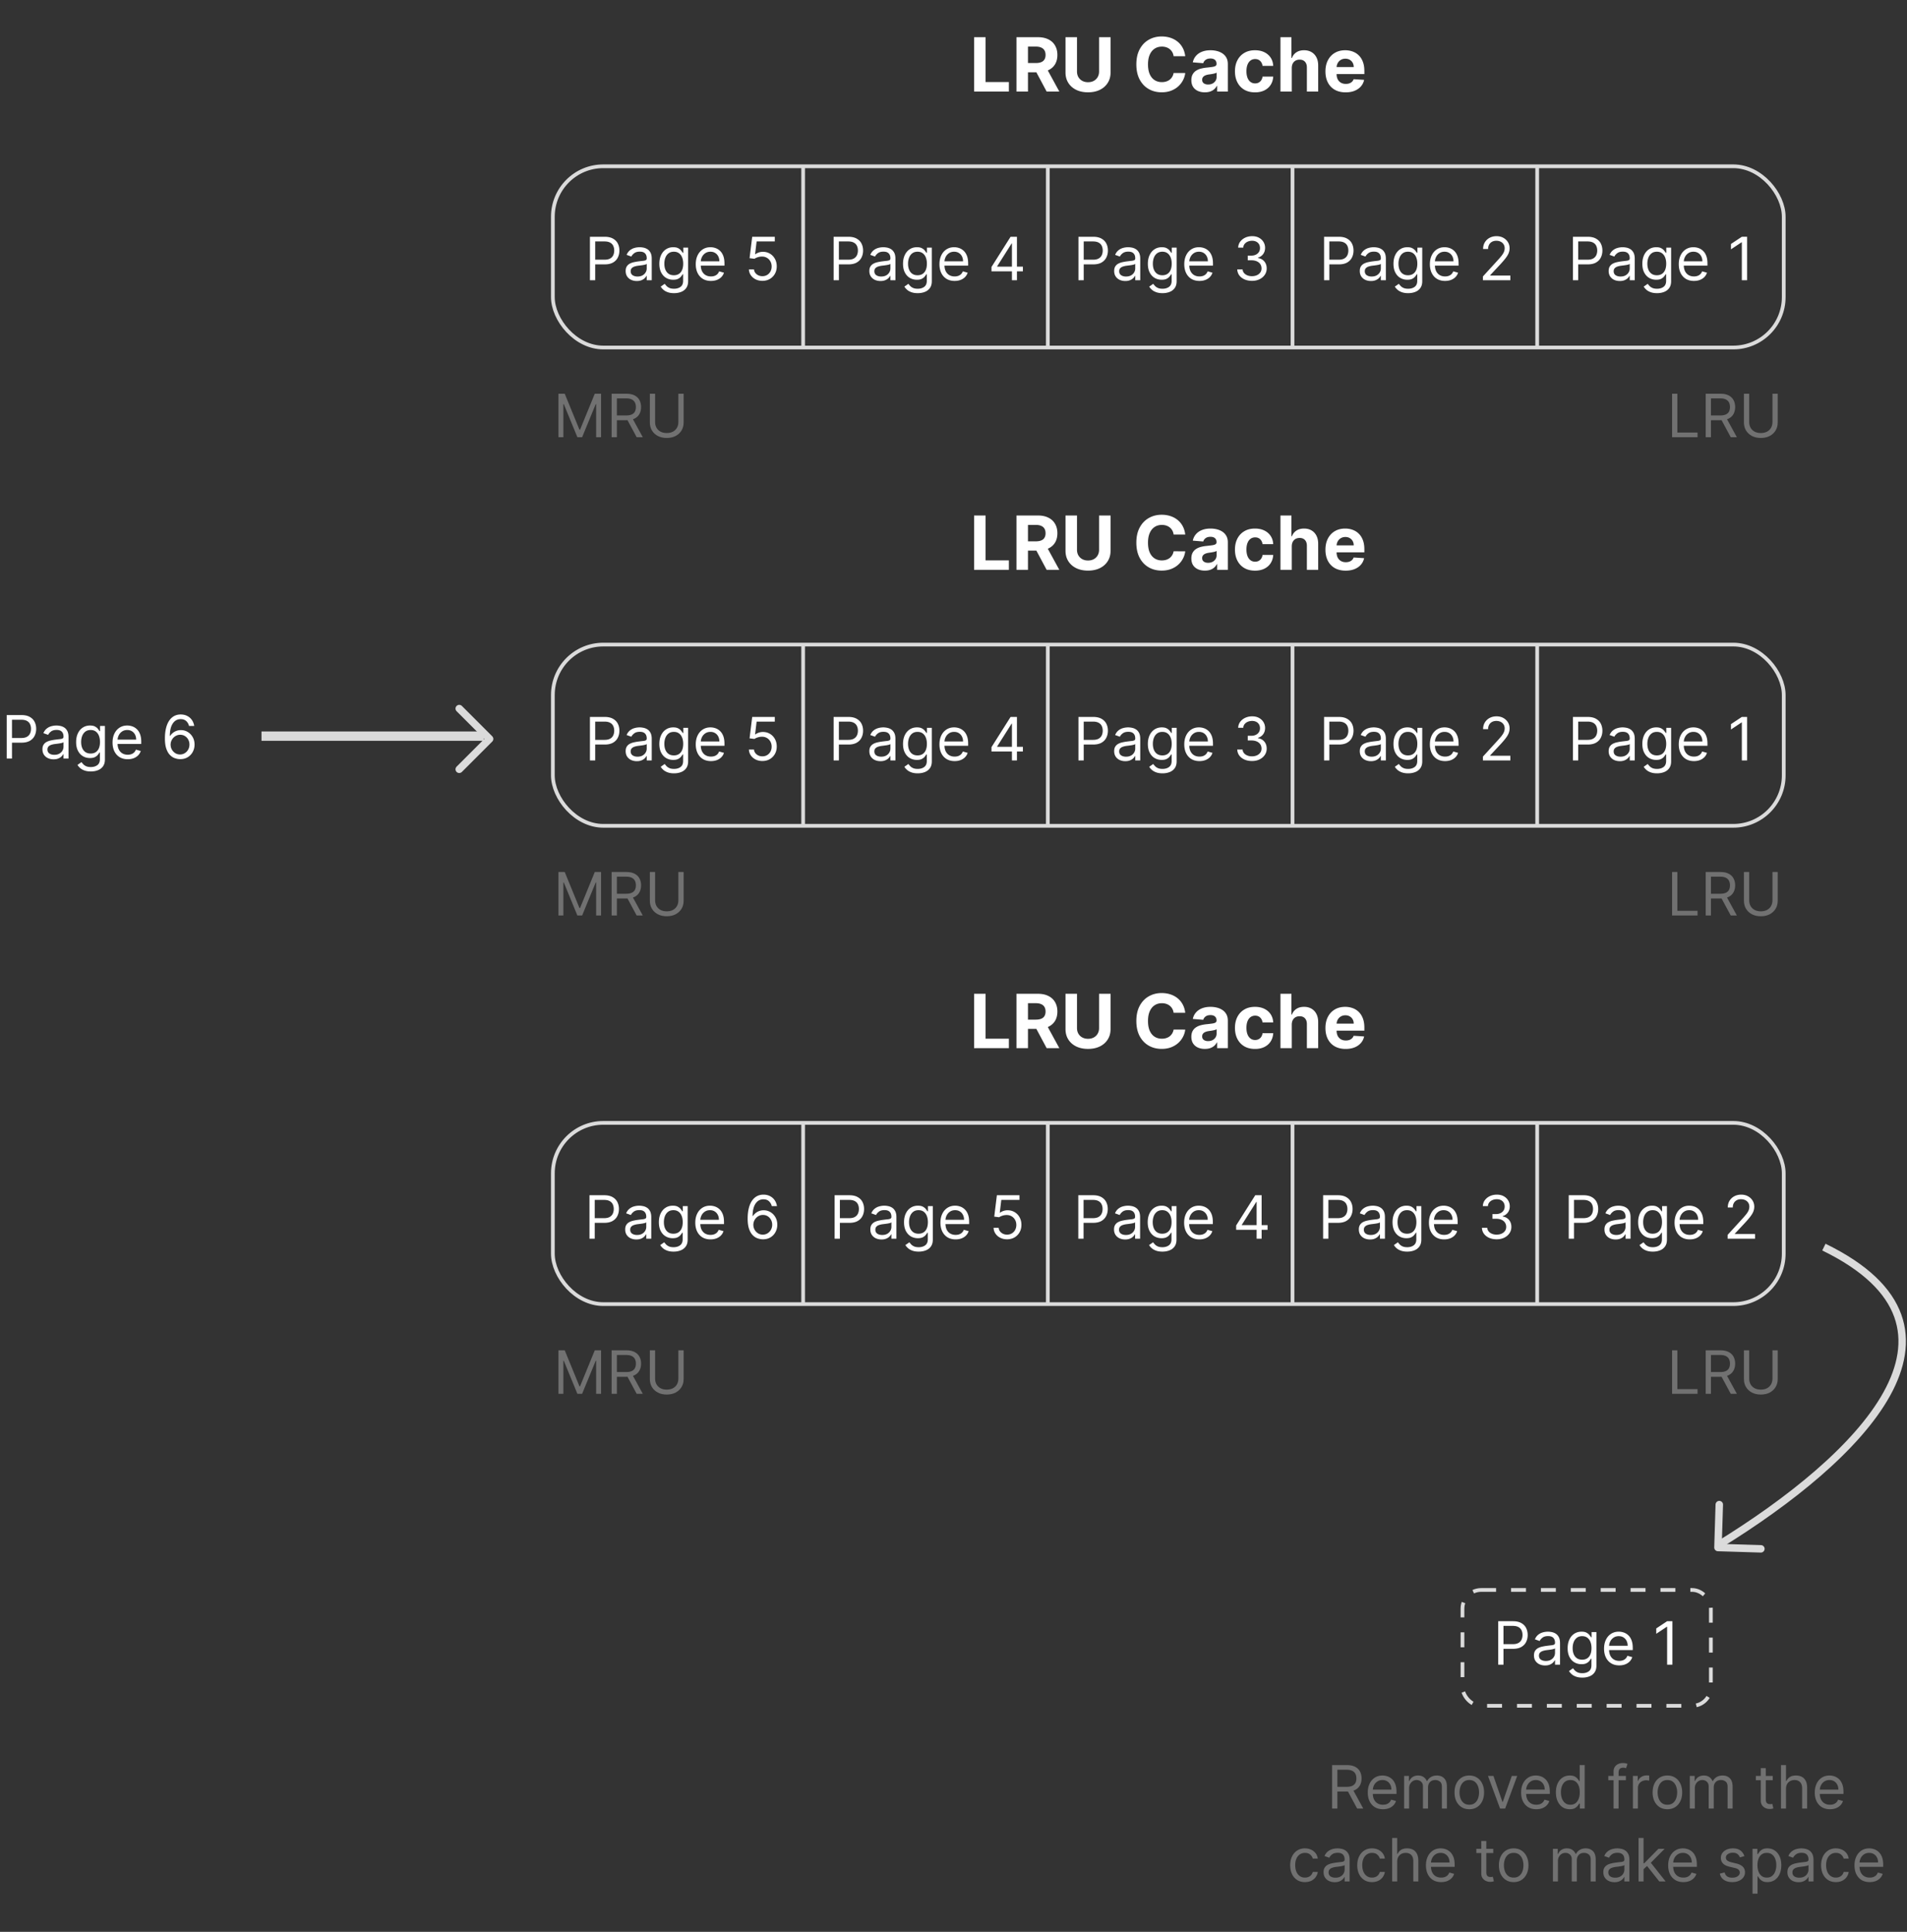 <svg xmlns="http://www.w3.org/2000/svg" width="1021" height="1034" fill="none" viewBox="0 0 1021 1034"><rect x="0" y="0" width="1021" height="1034" fill="#333333" stroke="none"/><rect width="659" height="97" x="296" y="89" stroke="#dbdbdb" stroke-width="2" rx="27"/><rect width="659" height="97" x="296" y="345" stroke="#dbdbdb" stroke-width="2" rx="27"/><rect width="659" height="97" x="296" y="601" stroke="#dbdbdb" stroke-width="2" rx="27"/><rect width="133" height="62" x="783" y="851" stroke="#dbdbdb" stroke-dasharray="8 8" stroke-width="2" rx="10"/><path fill="#fff" d="M521.525 49V19.91h6.15v24.019h12.472V49zm22.695 0V19.91h11.477q3.296 0 5.625 1.178 2.344 1.165 3.565 3.31 1.236 2.13 1.236 5.014 0 2.898-1.25 4.986-1.25 2.073-3.622 3.182-2.358 1.108-5.71 1.108h-7.685v-4.944h6.691q1.76 0 2.926-.483 1.164-.483 1.733-1.449.582-.965.582-2.4 0-1.449-.582-2.443-.569-.994-1.748-1.506-1.164-.526-2.94-.526h-4.148V49zm15.71-13.239L567.16 49h-6.79l-7.073-13.239zm28.509-15.852h6.15v18.892q0 3.182-1.52 5.568-1.506 2.387-4.219 3.722-2.712 1.32-6.321 1.32-3.621 0-6.335-1.32-2.712-1.334-4.219-3.722-1.505-2.386-1.505-5.568V19.91h6.15v18.367q0 1.66.725 2.954a5.3 5.3 0 0 0 2.074 2.031q1.335.74 3.11.739 1.791 0 3.111-.739a5.2 5.2 0 0 0 2.06-2.03q.738-1.294.739-2.955zm46.136 10.185h-6.222q-.17-1.208-.696-2.145a5.5 5.5 0 0 0-1.349-1.62 5.9 5.9 0 0 0-1.904-1.022 7.3 7.3 0 0 0-2.315-.355q-2.258 0-3.935 1.122-1.675 1.108-2.599 3.238-.923 2.117-.923 5.143 0 3.11.923 5.227.937 2.115 2.614 3.196t3.878 1.08q1.235 0 2.286-.327a6 6 0 0 0 1.89-.952 5.5 5.5 0 0 0 1.363-1.548q.554-.91.767-2.074l6.222.028a11.3 11.3 0 0 1-1.207 3.864 11.6 11.6 0 0 1-2.571 3.31q-1.606 1.448-3.836 2.3-2.215.84-5.014.839-3.893 0-6.96-1.762-3.054-1.761-4.83-5.1-1.761-3.337-1.761-8.081 0-4.76 1.79-8.097t4.858-5.085q3.067-1.761 6.903-1.762 2.529 0 4.688.71 2.173.71 3.849 2.075 1.676 1.349 2.727 3.31 1.066 1.959 1.364 4.488m10.518 19.318q-2.088 0-3.721-.724-1.634-.739-2.585-2.174-.938-1.449-.938-3.608 0-1.818.668-3.054a5.4 5.4 0 0 1 1.818-1.988 8.8 8.8 0 0 1 2.614-1.137 20 20 0 0 1 3.096-.54 78 78 0 0 0 3.068-.369q1.165-.184 1.691-.54.525-.355.525-1.05v-.086q0-1.35-.852-2.088-.838-.738-2.386-.739-1.634 0-2.6.725-.966.71-1.278 1.79l-5.597-.455q.426-1.99 1.676-3.437 1.25-1.464 3.225-2.245 1.988-.795 4.602-.795 1.818 0 3.48.426 1.676.426 2.969 1.32a6.4 6.4 0 0 1 2.059 2.302q.753 1.392.753 3.338V49h-5.738v-3.026h-.171a6.2 6.2 0 0 1-1.406 1.804q-.881.767-2.116 1.208-1.236.426-2.856.426m1.733-4.176q1.336 0 2.358-.526a4.2 4.2 0 0 0 1.605-1.449q.583-.909.583-2.06v-2.315a3.3 3.3 0 0 1-.781.341q-.483.142-1.094.27-.611.114-1.222.213l-1.108.157q-1.065.156-1.861.497-.795.34-1.235.923-.441.568-.441 1.42 0 1.236.895 1.89.909.639 2.301.639m25.107 4.19q-3.352 0-5.767-1.42-2.402-1.435-3.693-3.978-1.28-2.542-1.279-5.852 0-3.352 1.293-5.88 1.307-2.544 3.707-3.964 2.401-1.434 5.71-1.434 2.856 0 5 1.037t3.395 2.912 1.378 4.403h-5.71q-.241-1.633-1.278-2.628-1.023-1.008-2.685-1.008-1.407 0-2.457.767-1.038.753-1.62 2.201-.582 1.45-.582 3.509 0 2.088.568 3.551.582 1.463 1.634 2.23 1.05.767 2.457.767 1.036 0 1.861-.426a3.6 3.6 0 0 0 1.378-1.236q.553-.823.724-1.974h5.71q-.142 2.5-1.363 4.403-1.207 1.89-3.339 2.955-2.13 1.065-5.042 1.065m19.67-13.04V49h-6.052V19.91h5.881V31.03h.256q.738-1.932 2.386-3.025 1.649-1.108 4.134-1.108 2.273 0 3.963.994 1.704.98 2.642 2.827.951 1.831.937 4.389V49h-6.051V36.188q.015-2.018-1.023-3.14-1.022-1.122-2.869-1.122-1.236 0-2.187.526-.938.525-1.478 1.534-.525.995-.539 2.4m28.853 13.04q-3.368 0-5.796-1.364-2.415-1.377-3.721-3.892-1.308-2.527-1.307-5.98 0-3.366 1.307-5.909t3.679-3.963q2.386-1.42 5.596-1.42 2.16 0 4.02.696a8.9 8.9 0 0 1 3.267 2.06q1.407 1.377 2.188 3.465.78 2.074.781 4.858v1.662h-18.423v-3.75h12.727q0-1.307-.568-2.315a4.07 4.07 0 0 0-1.577-1.577q-.995-.582-2.315-.582-1.378 0-2.444.639-1.05.625-1.647 1.69-.597 1.051-.611 2.344v3.565q0 1.62.596 2.799a4.38 4.38 0 0 0 1.719 1.818q1.108.64 2.628.64 1.008 0 1.847-.285a3.8 3.8 0 0 0 1.434-.852q.597-.57.909-1.392l5.597.369a7.65 7.65 0 0 1-1.747 3.523q-1.306 1.49-3.381 2.33-2.06.823-4.758.823M521.525 305v-29.091h6.15v24.02h12.472V305zm22.695 0v-29.091h11.477q3.296 0 5.625 1.179 2.344 1.165 3.565 3.31 1.236 2.13 1.236 5.014 0 2.898-1.25 4.986-1.25 2.073-3.622 3.182-2.358 1.108-5.71 1.108h-7.685v-4.944h6.691q1.76 0 2.926-.483 1.164-.483 1.733-1.449.582-.965.582-2.4 0-1.449-.582-2.443-.569-.995-1.748-1.506-1.164-.525-2.94-.525h-4.148V305zm15.71-13.239L567.16 305h-6.79l-7.073-13.239zm28.509-15.852h6.15v18.892q0 3.181-1.52 5.568-1.506 2.387-4.219 3.722-2.712 1.321-6.321 1.321-3.621 0-6.335-1.321-2.712-1.335-4.219-3.722-1.505-2.387-1.505-5.568v-18.892h6.15v18.367q0 1.661.725 2.954a5.3 5.3 0 0 0 2.074 2.031q1.335.74 3.11.739 1.791 0 3.111-.739a5.2 5.2 0 0 0 2.06-2.031q.738-1.293.739-2.954zm46.136 10.185h-6.222q-.17-1.208-.696-2.145a5.4 5.4 0 0 0-1.349-1.619 5.9 5.9 0 0 0-1.904-1.023 7.3 7.3 0 0 0-2.315-.355q-2.258 0-3.935 1.122-1.675 1.108-2.599 3.238-.923 2.116-.923 5.143 0 3.11.923 5.227.937 2.116 2.614 3.196t3.878 1.079q1.235 0 2.286-.326a6 6 0 0 0 1.89-.952 5.5 5.5 0 0 0 1.363-1.548q.554-.91.767-2.074l6.222.028a11.3 11.3 0 0 1-1.207 3.864 11.6 11.6 0 0 1-2.571 3.31q-1.606 1.448-3.836 2.301-2.215.838-5.014.838-3.893 0-6.96-1.762-3.054-1.761-4.83-5.099-1.761-3.338-1.761-8.082 0-4.76 1.79-8.097 1.79-3.338 4.858-5.085 3.067-1.762 6.903-1.762 2.529 0 4.688.711 2.173.71 3.849 2.073 1.676 1.35 2.727 3.31 1.066 1.96 1.364 4.489m10.518 19.318q-2.088 0-3.721-.724-1.634-.739-2.585-2.174-.938-1.448-.938-3.608 0-1.818.668-3.054a5.4 5.4 0 0 1 1.818-1.988 8.8 8.8 0 0 1 2.614-1.137 20 20 0 0 1 3.096-.539 78 78 0 0 0 3.068-.37q1.165-.184 1.691-.54.525-.355.525-1.051v-.085q0-1.35-.852-2.088-.838-.739-2.386-.739-1.634 0-2.6.725-.966.71-1.278 1.79l-5.597-.455q.426-1.99 1.676-3.437 1.25-1.464 3.225-2.245 1.988-.795 4.602-.795 1.818 0 3.48.426 1.676.426 2.969 1.321a6.4 6.4 0 0 1 2.059 2.301q.753 1.392.753 3.338V305h-5.738v-3.026h-.171a6.1 6.1 0 0 1-1.406 1.804q-.881.767-2.116 1.208-1.236.426-2.856.426m1.733-4.176q1.336 0 2.358-.526a4.2 4.2 0 0 0 1.605-1.449q.583-.909.583-2.059v-2.316q-.285.185-.781.341-.483.143-1.094.27-.611.114-1.222.213l-1.108.156q-1.065.157-1.861.498-.795.34-1.235.923-.441.568-.441 1.42 0 1.236.895 1.89.909.639 2.301.639m25.107 4.19q-3.352 0-5.767-1.42-2.402-1.436-3.693-3.978-1.28-2.542-1.279-5.852 0-3.352 1.293-5.881 1.307-2.542 3.707-3.963 2.401-1.434 5.71-1.434 2.856 0 5 1.037t3.395 2.912 1.378 4.403h-5.71q-.241-1.634-1.278-2.628-1.023-1.008-2.685-1.008-1.407 0-2.457.767-1.038.752-1.62 2.201t-.582 3.509q0 2.088.568 3.551.582 1.463 1.634 2.23 1.05.767 2.457.767 1.036 0 1.861-.426a3.6 3.6 0 0 0 1.378-1.236q.553-.823.724-1.974h5.71q-.142 2.5-1.363 4.403-1.207 1.89-3.339 2.955-2.13 1.065-5.042 1.065m19.67-13.04V305h-6.052v-29.091h5.881v11.122h.256q.738-1.932 2.386-3.025 1.649-1.108 4.134-1.108 2.273 0 3.963.994 1.704.98 2.642 2.827.951 1.832.937 4.389V305h-6.051v-12.812q.015-2.018-1.023-3.14-1.022-1.122-2.869-1.122-1.236 0-2.187.526-.938.525-1.478 1.534-.525.995-.539 2.4m28.853 13.04q-3.368 0-5.796-1.364-2.415-1.377-3.721-3.892-1.308-2.528-1.307-5.98 0-3.366 1.307-5.909t3.679-3.963q2.386-1.42 5.596-1.42 2.16 0 4.02.696a8.9 8.9 0 0 1 3.267 2.059q1.407 1.378 2.188 3.466.78 2.074.781 4.858v1.662h-18.423v-3.75h12.727q0-1.307-.568-2.315a4.1 4.1 0 0 0-1.577-1.577q-.995-.582-2.315-.582-1.378 0-2.444.639-1.05.625-1.647 1.69a4.77 4.77 0 0 0-.611 2.344v3.565q0 1.62.596 2.799a4.38 4.38 0 0 0 1.719 1.818q1.108.639 2.628.639 1.008 0 1.847-.284a3.8 3.8 0 0 0 1.434-.852q.597-.569.909-1.392l5.597.369a7.65 7.65 0 0 1-1.747 3.523q-1.306 1.491-3.381 2.329-2.06.825-4.758.824M521.525 561v-29.091h6.15v24.02h12.472V561zm22.695 0v-29.091h11.477q3.296 0 5.625 1.179 2.344 1.165 3.565 3.31 1.236 2.13 1.236 5.014 0 2.898-1.25 4.986-1.25 2.073-3.622 3.182-2.358 1.107-5.71 1.108h-7.685v-4.944h6.691q1.76 0 2.926-.483 1.164-.483 1.733-1.449.582-.965.582-2.4 0-1.449-.582-2.443-.569-.995-1.748-1.506-1.164-.525-2.94-.525h-4.148V561zm15.71-13.239L567.16 561h-6.79l-7.073-13.239zm28.509-15.852h6.15v18.892q0 3.182-1.52 5.568-1.506 2.387-4.219 3.722-2.712 1.321-6.321 1.321-3.621 0-6.335-1.321-2.712-1.335-4.219-3.722-1.505-2.386-1.505-5.568v-18.892h6.15v18.367q0 1.661.725 2.954a5.3 5.3 0 0 0 2.074 2.031q1.335.74 3.11.739 1.791 0 3.111-.739a5.2 5.2 0 0 0 2.06-2.031q.738-1.293.739-2.954zm46.136 10.185h-6.222q-.17-1.207-.696-2.145a5.4 5.4 0 0 0-1.349-1.619 5.9 5.9 0 0 0-1.904-1.023 7.3 7.3 0 0 0-2.315-.355q-2.258 0-3.935 1.122-1.675 1.108-2.599 3.238-.923 2.116-.923 5.143 0 3.11.923 5.227.937 2.116 2.614 3.196t3.878 1.079q1.235 0 2.286-.326a6 6 0 0 0 1.89-.952 5.5 5.5 0 0 0 1.363-1.548q.554-.91.767-2.074l6.222.028a11.3 11.3 0 0 1-1.207 3.864 11.6 11.6 0 0 1-2.571 3.31q-1.606 1.447-3.836 2.301-2.215.837-5.014.838-3.893 0-6.96-1.762-3.054-1.761-4.83-5.099-1.761-3.338-1.761-8.082 0-4.76 1.79-8.097 1.79-3.338 4.858-5.085 3.067-1.762 6.903-1.762 2.529 0 4.688.711 2.173.71 3.849 2.073 1.676 1.35 2.727 3.31 1.066 1.96 1.364 4.489m10.518 19.318q-2.088 0-3.721-.724-1.634-.739-2.585-2.174-.938-1.448-.938-3.608 0-1.818.668-3.054a5.4 5.4 0 0 1 1.818-1.988 8.8 8.8 0 0 1 2.614-1.137 20 20 0 0 1 3.096-.539 78 78 0 0 0 3.068-.37q1.165-.185 1.691-.54.525-.354.525-1.051v-.085q0-1.35-.852-2.088-.838-.739-2.386-.739-1.634 0-2.6.725-.966.71-1.278 1.79l-5.597-.455q.426-1.99 1.676-3.437 1.25-1.464 3.225-2.245 1.988-.795 4.602-.795 1.818 0 3.48.426 1.676.426 2.969 1.321a6.4 6.4 0 0 1 2.059 2.301q.753 1.392.753 3.338V561h-5.738v-3.026h-.171a6.1 6.1 0 0 1-1.406 1.804q-.881.767-2.116 1.208-1.236.426-2.856.426m1.733-4.176q1.336 0 2.358-.526a4.2 4.2 0 0 0 1.605-1.449q.583-.909.583-2.059v-2.316q-.285.185-.781.341-.483.143-1.094.27-.611.114-1.222.213l-1.108.156q-1.065.157-1.861.498-.795.34-1.235.923-.441.568-.441 1.42 0 1.236.895 1.89.909.639 2.301.639m25.107 4.19q-3.352 0-5.767-1.42-2.402-1.435-3.693-3.978-1.28-2.542-1.279-5.852 0-3.352 1.293-5.881 1.307-2.543 3.707-3.963 2.401-1.434 5.71-1.434 2.856 0 5 1.037t3.395 2.912 1.378 4.403h-5.71q-.241-1.634-1.278-2.628-1.023-1.008-2.685-1.008-1.407 0-2.457.767-1.038.753-1.62 2.201-.582 1.45-.582 3.509 0 2.088.568 3.551.582 1.463 1.634 2.23 1.05.767 2.457.767 1.036 0 1.861-.426a3.6 3.6 0 0 0 1.378-1.236q.553-.823.724-1.974h5.71q-.142 2.5-1.363 4.403-1.207 1.89-3.339 2.955-2.13 1.065-5.042 1.065m19.67-13.04V561h-6.052v-29.091h5.881v11.122h.256q.738-1.932 2.386-3.025 1.649-1.108 4.134-1.108 2.273 0 3.963.994 1.704.98 2.642 2.827.951 1.832.937 4.389V561h-6.051v-12.812q.015-2.018-1.023-3.14-1.022-1.122-2.869-1.122-1.236 0-2.187.526-.938.525-1.478 1.534-.525.995-.539 2.4m28.853 13.04q-3.368 0-5.796-1.364-2.415-1.377-3.721-3.892-1.308-2.528-1.307-5.98 0-3.366 1.307-5.909t3.679-3.963q2.386-1.42 5.596-1.42 2.16 0 4.02.696a8.9 8.9 0 0 1 3.267 2.059q1.407 1.378 2.188 3.466.78 2.074.781 4.858v1.662h-18.423v-3.75h12.727q0-1.307-.568-2.315a4.1 4.1 0 0 0-1.577-1.577q-.995-.582-2.315-.582-1.378 0-2.444.639-1.05.625-1.647 1.69a4.77 4.77 0 0 0-.611 2.344v3.565q0 1.62.596 2.799a4.38 4.38 0 0 0 1.719 1.818q1.108.639 2.628.639 1.008 0 1.847-.284a3.8 3.8 0 0 0 1.434-.852q.597-.568.909-1.392l5.597.369a7.65 7.65 0 0 1-1.747 3.523q-1.306 1.492-3.381 2.329-2.06.824-4.758.824"/><path fill="#717171" d="M895.224 234v-23.273h2.819V231.5h10.818v2.5zm18 0v-23.273h7.864q2.727 0 4.477.932 1.75.92 2.591 2.534t.841 3.671-.841 3.647q-.84 1.591-2.579 2.5-1.738.898-4.443.898h-6.364v-2.545h6.273q1.863 0 3-.546 1.147-.545 1.659-1.545.522-1.013.522-2.409 0-1.398-.522-2.444-.524-1.045-1.671-1.613-1.147-.58-3.034-.58h-4.954V234zm10.955-10.455L929.906 234h-3.272l-5.637-10.455zm24.787-12.818h2.818v15.409q0 2.387-1.125 4.262-1.114 1.863-3.148 2.943-2.034 1.068-4.772 1.068t-4.773-1.068q-2.034-1.08-3.159-2.943-1.114-1.875-1.114-4.262v-15.409h2.818v15.182q0 1.704.75 3.034.75 1.318 2.137 2.08 1.397.75 3.341.75 1.943 0 3.341-.75 1.397-.762 2.136-2.08.75-1.33.75-3.034zM895.224 490v-23.273h2.819V487.5h10.818v2.5zm18 0v-23.273h7.864q2.727 0 4.477.932 1.75.92 2.591 2.534t.841 3.671-.841 3.647q-.84 1.591-2.579 2.5-1.738.898-4.443.898h-6.364v-2.545h6.273q1.863 0 3-.546 1.147-.545 1.659-1.545.522-1.013.522-2.409 0-1.398-.522-2.444-.524-1.045-1.671-1.613-1.147-.58-3.034-.58h-4.954V490zm10.955-10.455L929.906 490h-3.272l-5.637-10.455zm24.787-12.818h2.818v15.409q0 2.387-1.125 4.262-1.114 1.863-3.148 2.943-2.034 1.068-4.772 1.068t-4.773-1.068q-2.034-1.08-3.159-2.943-1.114-1.875-1.114-4.262v-15.409h2.818v15.182q0 1.705.75 3.034.75 1.318 2.137 2.08 1.397.75 3.341.75 1.943 0 3.341-.75 1.397-.762 2.136-2.08.75-1.33.75-3.034zM895.224 746v-23.273h2.819V743.5h10.818v2.5zm18 0v-23.273h7.864q2.727 0 4.477.932 1.75.92 2.591 2.534t.841 3.671-.841 3.647q-.84 1.591-2.579 2.5-1.738.898-4.443.898h-6.364v-2.545h6.273q1.863 0 3-.546 1.147-.545 1.659-1.545.522-1.012.522-2.409 0-1.398-.522-2.444-.524-1.045-1.671-1.613-1.147-.58-3.034-.58h-4.954V746zm10.955-10.455L929.906 746h-3.272l-5.637-10.455zm24.787-12.818h2.818v15.409q0 2.387-1.125 4.262-1.114 1.863-3.148 2.943-2.034 1.068-4.772 1.068t-4.773-1.068q-2.034-1.08-3.159-2.943-1.114-1.875-1.114-4.262v-15.409h2.818v15.182q0 1.704.75 3.034.75 1.318 2.137 2.08 1.397.75 3.341.75 1.943 0 3.341-.75 1.397-.762 2.136-2.08.75-1.33.75-3.034zM298.99 466.727h3.364l7.909 19.318h.273l7.909-19.318h3.363V490h-2.636v-17.682h-.227L311.672 490h-2.546l-7.272-17.682h-.228V490h-2.636zM327.459 490v-23.273h7.863q2.728 0 4.478.932 1.75.92 2.591 2.534.84 1.613.841 3.671 0 2.057-.841 3.647-.841 1.591-2.58 2.5-1.738.898-4.443.898h-6.364v-2.545h6.273q1.863 0 3-.546 1.147-.545 1.659-1.545.523-1.013.523-2.409 0-1.398-.523-2.444-.522-1.045-1.67-1.613-1.149-.58-3.034-.58h-4.955V490zm10.954-10.455L344.141 490h-3.273l-5.636-10.455zm24.787-12.818h2.818v15.409q0 2.387-1.125 4.262-1.113 1.863-3.147 2.943-2.034 1.068-4.773 1.068t-4.773-1.068q-2.034-1.08-3.159-2.943-1.113-1.875-1.113-4.262v-15.409h2.818v15.182q0 1.705.75 3.034.75 1.318 2.136 2.08 1.398.75 3.341.75t3.341-.75q1.398-.762 2.136-2.08.75-1.33.75-3.034zM298.99 210.727h3.364l7.909 19.318h.273l7.909-19.318h3.363V234h-2.636v-17.682h-.227L311.672 234h-2.546l-7.272-17.682h-.228V234h-2.636zM327.459 234v-23.273h7.863q2.728 0 4.478.932 1.75.92 2.591 2.534.84 1.614.841 3.671 0 2.057-.841 3.647-.841 1.591-2.58 2.5-1.738.898-4.443.898h-6.364v-2.545h6.273q1.863 0 3-.546 1.147-.545 1.659-1.545.523-1.013.523-2.409 0-1.398-.523-2.444-.522-1.045-1.67-1.613-1.149-.58-3.034-.58h-4.955V234zm10.954-10.455L344.141 234h-3.273l-5.636-10.455zm24.787-12.818h2.818v15.409q0 2.387-1.125 4.262-1.113 1.863-3.147 2.943-2.034 1.068-4.773 1.068t-4.773-1.068q-2.034-1.08-3.159-2.943-1.113-1.875-1.113-4.262v-15.409h2.818v15.182q0 1.704.75 3.034.75 1.318 2.136 2.08 1.398.75 3.341.75t3.341-.75q1.398-.762 2.136-2.08.75-1.33.75-3.034z"/><path fill="#fff" d="M3.6 406v-23.273h7.863q2.739 0 4.477.989 1.75.977 2.591 2.648.84 1.67.841 3.727 0 2.056-.84 3.739-.83 1.682-2.569 2.681-1.739.989-4.454.989H5.872V395h5.546q1.875 0 3.011-.648t1.648-1.75q.522-1.113.522-2.511t-.522-2.5q-.511-1.103-1.66-1.727-1.147-.637-3.045-.637H6.418V406zm25.085.409q-1.659 0-3.012-.625a5.17 5.17 0 0 1-2.147-1.829q-.796-1.204-.796-2.91 0-1.5.591-2.431a4.17 4.17 0 0 1 1.58-1.478 8.3 8.3 0 0 1 2.181-.795q1.205-.273 2.42-.432 1.592-.204 2.58-.307 1-.113 1.455-.375.465-.261.466-.909v-.091q0-1.682-.92-2.613-.91-.933-2.762-.932-1.92 0-3.011.841-1.092.84-1.534 1.795l-2.546-.909q.682-1.591 1.818-2.477a6.8 6.8 0 0 1 2.5-1.25q1.364-.364 2.682-.364.84 0 1.932.205a6.2 6.2 0 0 1 2.125.807q1.034.613 1.716 1.852t.682 3.318V406h-2.682v-2.364h-.136q-.273.568-.91 1.216-.636.648-1.693 1.103t-2.58.454m.409-2.409q1.59 0 2.682-.625 1.101-.625 1.659-1.614a4.1 4.1 0 0 0 .568-2.079v-2.455q-.171.205-.75.375-.568.16-1.318.284-.74.114-1.444.205a70 70 0 0 0-1.125.136q-1.045.137-1.954.443-.898.296-1.455.898-.545.591-.545 1.614 0 1.398 1.034 2.113 1.046.705 2.648.705m19.531 8.909q-1.944 0-3.34-.5-1.4-.489-2.33-1.295-.921-.796-1.466-1.705l2.136-1.5q.364.477.92 1.091.558.625 1.523 1.08.978.465 2.557.465 2.114 0 3.489-1.022t1.375-3.205v-3.545h-.228q-.296.477-.84 1.182-.535.693-1.546 1.238-1 .534-2.705.534-2.114 0-3.795-1-1.67-1-2.648-2.909-.966-1.91-.966-4.636 0-2.682.944-4.671.942-2 2.625-3.091 1.68-1.101 3.886-1.102 1.705 0 2.704.568 1.012.558 1.546 1.273.546.705.84 1.159h.274v-2.773h2.59V406.5q0 2.25-1.022 3.659-1.012 1.42-2.728 2.08-1.704.67-3.795.67m-.09-9.591q1.613 0 2.726-.738 1.114-.74 1.694-2.125.58-1.387.58-3.319 0-1.886-.57-3.329-.568-1.443-1.68-2.262-1.115-.818-2.75-.818-1.705 0-2.842.864-1.125.864-1.693 2.318-.557 1.455-.557 3.227 0 1.818.568 3.216.58 1.387 1.705 2.182 1.137.784 2.818.784m19.863 3.046q-2.523 0-4.352-1.114-1.819-1.125-2.807-3.136-.978-2.023-.978-4.705t.978-4.727q.988-2.057 2.75-3.205 1.773-1.159 4.136-1.159 1.364 0 2.693.455a6.7 6.7 0 0 1 2.42 1.477q1.092 1.011 1.74 2.682.647 1.67.647 4.113v1.137H62.17v-2.318h10.728q0-1.478-.591-2.637a4.46 4.46 0 0 0-1.66-1.829q-1.067-.67-2.522-.671-1.602 0-2.773.796a5.2 5.2 0 0 0-1.784 2.045 6 6 0 0 0-.625 2.705v1.545q0 1.977.682 3.352.693 1.365 1.92 2.08 1.228.705 2.853.705 1.056 0 1.909-.296a4.1 4.1 0 0 0 1.489-.909q.624-.614.965-1.523l2.591.728a5.75 5.75 0 0 1-1.375 2.318q-.967.988-2.386 1.545-1.42.546-3.193.546m27.988-.046a8.7 8.7 0 0 1-2.863-.545q-1.432-.523-2.614-1.762-1.181-1.25-1.898-3.375-.715-2.136-.715-5.363 0-3.091.579-5.478.58-2.397 1.682-4.034 1.102-1.647 2.659-2.5 1.567-.852 3.534-.852 1.954 0 3.477.784a6.63 6.63 0 0 1 2.5 2.159q.966 1.387 1.25 3.193h-2.772q-.387-1.567-1.5-2.602-1.114-1.034-2.955-1.034-2.705 0-4.261 2.352-1.546 2.353-1.557 6.603h.182a6.83 6.83 0 0 1 3.465-2.716 6.8 6.8 0 0 1 2.262-.375q2 0 3.659 1 1.659.989 2.659 2.738 1 1.739 1 3.989 0 2.159-.966 3.955a7.35 7.35 0 0 1-2.716 2.84q-1.739 1.046-4.09 1.023m0-2.5q1.432 0 2.569-.716a5.1 5.1 0 0 0 1.806-1.92q.67-1.204.671-2.682 0-1.443-.648-2.625a4.94 4.94 0 0 0-1.761-1.898q-1.114-.704-2.546-.704-1.08 0-2.011.432a5.2 5.2 0 0 0-1.636 1.159 5.6 5.6 0 0 0-1.091 1.693 5.1 5.1 0 0 0-.398 1.988q0 1.387.648 2.591a5.34 5.34 0 0 0 1.795 1.944q1.148.738 2.602.738"/><path fill="#717171" d="M298.99 722.727h3.364l7.909 19.318h.273l7.909-19.318h3.363V746h-2.636v-17.682h-.227L311.672 746h-2.546l-7.272-17.682h-.228V746h-2.636zM327.459 746v-23.273h7.863q2.728 0 4.478.932 1.75.92 2.591 2.534.84 1.613.841 3.671 0 2.057-.841 3.647-.841 1.591-2.58 2.5-1.738.898-4.443.898h-6.364v-2.545h6.273q1.863 0 3-.546 1.147-.545 1.659-1.545.523-1.012.523-2.409 0-1.398-.523-2.444-.522-1.045-1.67-1.613-1.149-.58-3.034-.58h-4.955V746zm10.954-10.455L344.141 746h-3.273l-5.636-10.455zm24.787-12.818h2.818v15.409q0 2.387-1.125 4.262-1.113 1.863-3.147 2.943-2.034 1.068-4.773 1.068t-4.773-1.068q-2.034-1.08-3.159-2.943-1.113-1.875-1.113-4.262v-15.409h2.818v15.182q0 1.704.75 3.034.75 1.318 2.136 2.08 1.398.75 3.341.75t3.341-.75q1.398-.762 2.136-2.08.75-1.33.75-3.034z"/><path fill="#fff" d="M315.849 150v-23.273h7.864q2.739 0 4.477.989 1.75.977 2.591 2.648.841 1.67.841 3.727t-.841 3.739q-.83 1.682-2.568 2.681-1.739.989-4.454.989h-5.637V139h5.546q1.874 0 3.011-.648t1.648-1.75q.522-1.113.522-2.511t-.522-2.5q-.512-1.103-1.659-1.727-1.149-.637-3.046-.637h-4.954V150zm25.086.409q-1.659 0-3.012-.625a5.17 5.17 0 0 1-2.147-1.829q-.796-1.205-.796-2.91 0-1.5.591-2.431a4.17 4.17 0 0 1 1.58-1.478 8.3 8.3 0 0 1 2.181-.795q1.205-.273 2.421-.432 1.59-.204 2.579-.307 1-.112 1.455-.375.466-.261.466-.909v-.091q0-1.681-.921-2.613-.909-.933-2.761-.932-1.92 0-3.011.841-1.092.84-1.534 1.795l-2.546-.909q.683-1.591 1.818-2.477a6.8 6.8 0 0 1 2.5-1.25 10.4 10.4 0 0 1 2.682-.364q.841 0 1.932.205a6.2 6.2 0 0 1 2.125.807q1.034.613 1.716 1.852t.682 3.318V150h-2.682v-2.364h-.137q-.271.568-.909 1.216-.636.648-1.693 1.103t-2.579.454m.409-2.409q1.59 0 2.682-.625 1.101-.625 1.659-1.614a4.1 4.1 0 0 0 .568-2.079v-2.455q-.171.206-.75.375a13 13 0 0 1-1.318.284q-.74.114-1.444.205-.693.08-1.125.136-1.045.137-1.954.443-.898.296-1.455.898-.545.591-.545 1.614 0 1.398 1.034 2.113 1.046.705 2.648.705m19.531 8.909q-1.943 0-3.341-.5-1.398-.488-2.329-1.295-.921-.796-1.466-1.705l2.136-1.5q.363.477.92 1.091.558.625 1.523 1.08.978.465 2.557.465 2.113 0 3.489-1.022 1.374-1.023 1.375-3.205v-3.545h-.228q-.295.477-.841 1.182-.534.693-1.545 1.238-1 .534-2.705.534-2.113 0-3.795-1-1.67-1-2.648-2.909-.966-1.91-.966-4.636 0-2.682.944-4.671.942-2 2.625-3.091 1.681-1.102 3.886-1.102 1.705 0 2.704.568 1.012.558 1.546 1.273.546.705.841 1.159h.273v-2.773h2.59V150.5q0 2.25-1.022 3.659-1.012 1.42-2.728 2.08-1.704.67-3.795.67m-.091-9.591q1.614 0 2.727-.738 1.114-.74 1.694-2.125.579-1.387.579-3.319 0-1.886-.568-3.329t-1.682-2.262q-1.113-.818-2.75-.818-1.704 0-2.841.864-1.125.863-1.693 2.318-.557 1.455-.557 3.227 0 1.818.568 3.216.58 1.387 1.705 2.182 1.136.784 2.818.784m19.864 3.046q-2.523 0-4.353-1.114-1.818-1.125-2.806-3.136-.978-2.023-.978-4.705t.978-4.727q.988-2.057 2.75-3.205 1.772-1.158 4.136-1.159 1.364 0 2.693.455a6.7 6.7 0 0 1 2.421 1.477q1.09 1.011 1.738 2.682.648 1.67.648 4.113v1.137H374.42v-2.318h10.728q0-1.478-.591-2.637a4.47 4.47 0 0 0-1.659-1.829q-1.068-.67-2.523-.671-1.602 0-2.773.796a5.23 5.23 0 0 0-1.784 2.045 6 6 0 0 0-.625 2.705v1.545q0 1.977.682 3.352.693 1.365 1.92 2.08 1.228.705 2.853.705 1.057 0 1.909-.296a4.1 4.1 0 0 0 1.488-.909q.625-.614.966-1.523l2.591.728a5.74 5.74 0 0 1-1.375 2.318q-.966.988-2.386 1.545-1.42.546-3.193.546m27.534-.046q-2 0-3.602-.795-1.603-.796-2.569-2.182t-1.056-3.159h2.727q.159 1.58 1.432 2.613 1.283 1.023 3.068 1.023 1.431 0 2.545-.67a4.74 4.74 0 0 0 1.762-1.841q.647-1.182.647-2.671 0-1.522-.67-2.716a4.9 4.9 0 0 0-1.818-1.897q-1.16-.693-2.648-.705a7.3 7.3 0 0 0-2.193.33q-1.125.33-1.852.852l-2.637-.318 1.409-11.455h12.091v2.5h-9.727l-.818 6.864h.136q.716-.568 1.796-.943a6.8 6.8 0 0 1 2.25-.375q2.136 0 3.806 1.022a7.15 7.15 0 0 1 2.637 2.773q.966 1.761.966 4.023 0 2.228-1 3.977a7.3 7.3 0 0 1-2.728 2.75q-1.738 1-3.954 1M446.318 150v-23.273h7.864q2.739 0 4.477.989 1.75.977 2.591 2.648.841 1.67.841 3.727t-.841 3.739q-.83 1.682-2.568 2.681-1.739.989-4.455.989h-5.636V139h5.545q1.875 0 3.012-.648 1.136-.648 1.647-1.75.523-1.113.523-2.511t-.523-2.5q-.51-1.103-1.659-1.727-1.147-.637-3.045-.637h-4.955V150zm25.085.409q-1.659 0-3.011-.625a5.2 5.2 0 0 1-2.148-1.829q-.795-1.205-.795-2.91 0-1.5.591-2.431a4.17 4.17 0 0 1 1.579-1.478 8.3 8.3 0 0 1 2.182-.795q1.204-.273 2.421-.432 1.59-.204 2.579-.307 1-.112 1.455-.375.466-.261.466-.909v-.091q0-1.681-.921-2.613-.909-.933-2.761-.932-1.92 0-3.012.841-1.09.84-1.534 1.795l-2.545-.909q.681-1.591 1.818-2.477a6.8 6.8 0 0 1 2.5-1.25 10.4 10.4 0 0 1 2.682-.364q.84 0 1.932.205a6.2 6.2 0 0 1 2.125.807q1.034.613 1.716 1.852t.681 3.318V150h-2.681v-2.364h-.137q-.273.568-.909 1.216t-1.693 1.103q-1.057.454-2.58.454m.409-2.409q1.591 0 2.682-.625 1.102-.625 1.659-1.614a4.1 4.1 0 0 0 .569-2.079v-2.455q-.171.206-.75.375-.569.16-1.319.284-.738.114-1.443.205-.693.08-1.125.136-1.045.137-1.954.443-.899.296-1.455.898-.545.591-.545 1.614 0 1.398 1.034 2.113 1.045.705 2.647.705m19.532 8.909q-1.943 0-3.341-.5-1.398-.488-2.33-1.295-.92-.796-1.466-1.705l2.137-1.5q.363.477.92 1.091.557.625 1.523 1.08.977.465 2.557.465 2.114 0 3.488-1.022t1.375-3.205v-3.545h-.227q-.295.477-.841 1.182-.534.693-1.545 1.238-1 .534-2.705.534-2.114 0-3.795-1-1.67-1-2.648-2.909-.966-1.91-.966-4.636 0-2.682.943-4.671.943-2 2.625-3.091 1.683-1.102 3.887-1.102 1.705 0 2.704.568 1.011.558 1.546 1.273.545.705.841 1.159h.272v-2.773h2.591V150.5q0 2.25-1.023 3.659-1.011 1.42-2.727 2.08-1.704.67-3.795.67m-.091-9.591q1.614 0 2.727-.738 1.114-.74 1.693-2.125.58-1.387.58-3.319 0-1.886-.568-3.329-.569-1.443-1.682-2.262-1.114-.818-2.75-.818-1.705 0-2.841.864-1.125.863-1.693 2.318-.557 1.455-.557 3.227 0 1.818.568 3.216.58 1.387 1.705 2.182 1.136.784 2.818.784m19.863 3.046q-2.522 0-4.352-1.114-1.818-1.125-2.807-3.136-.977-2.023-.977-4.705t.977-4.727q.989-2.057 2.75-3.205 1.773-1.158 4.137-1.159 1.364 0 2.693.455a6.7 6.7 0 0 1 2.42 1.477q1.091 1.011 1.739 2.682.648 1.67.648 4.113v1.137h-13.455v-2.318h10.727q0-1.478-.59-2.637a4.46 4.46 0 0 0-1.66-1.829q-1.068-.67-2.522-.671-1.603 0-2.773.796a5.2 5.2 0 0 0-1.784 2.045 6 6 0 0 0-.625 2.705v1.545q0 1.977.682 3.352.693 1.365 1.92 2.08 1.227.705 2.852.705 1.057 0 1.91-.296a4.1 4.1 0 0 0 1.488-.909q.625-.614.966-1.523l2.591.728a5.75 5.75 0 0 1-1.375 2.318q-.966.988-2.386 1.545-1.42.546-3.194.546m19.716-5.137v-2.318l10.228-16.182h1.681v3.591h-1.136l-7.727 12.227v.182h13.773v2.5zM541.787 150v-23.273h2.682V150zM577.396 150v-23.273h7.864q2.739 0 4.477.989 1.75.977 2.591 2.648.841 1.67.841 3.727t-.841 3.739q-.83 1.682-2.568 2.681-1.738.989-4.455.989h-5.636V139h5.545q1.875 0 3.012-.648 1.136-.648 1.648-1.75.522-1.113.522-2.511t-.522-2.5q-.511-1.103-1.66-1.727-1.147-.637-3.045-.637h-4.955V150zm25.086.409q-1.66 0-3.012-.625a5.2 5.2 0 0 1-2.148-1.829q-.795-1.205-.795-2.91 0-1.5.591-2.431a4.17 4.17 0 0 1 1.579-1.478 8.3 8.3 0 0 1 2.182-.795q1.204-.273 2.421-.432 1.59-.204 2.579-.307 1-.112 1.455-.375.466-.261.466-.909v-.091q0-1.681-.921-2.613-.909-.933-2.761-.932-1.92 0-3.011.841-1.091.84-1.535 1.795l-2.545-.909q.683-1.591 1.818-2.477a6.8 6.8 0 0 1 2.5-1.25 10.4 10.4 0 0 1 2.682-.364q.841 0 1.932.205a6.2 6.2 0 0 1 2.125.807q1.033.613 1.716 1.852.681 1.239.682 3.318V150H607.8v-2.364h-.137q-.272.568-.909 1.216-.636.648-1.693 1.103t-2.579.454m.409-2.409q1.59 0 2.681-.625 1.102-.625 1.66-1.614a4.1 4.1 0 0 0 .568-2.079v-2.455q-.171.206-.75.375a13 13 0 0 1-1.318.284q-.74.114-1.444.205-.693.08-1.125.136-1.045.137-1.954.443-.899.296-1.455.898-.545.591-.545 1.614 0 1.398 1.034 2.113 1.045.705 2.648.705m19.531 8.909q-1.944 0-3.341-.5-1.397-.488-2.33-1.295-.92-.796-1.465-1.705l2.136-1.5q.363.477.92 1.091.558.625 1.523 1.08.978.465 2.557.465 2.113 0 3.489-1.022t1.375-3.205v-3.545h-.228q-.295.477-.841 1.182-.534.693-1.545 1.238-1 .534-2.705.534-2.114 0-3.795-1-1.67-1-2.648-2.909-.966-1.91-.966-4.636 0-2.682.943-4.671.943-2 2.625-3.091 1.682-1.102 3.887-1.102 1.705 0 2.704.568 1.012.558 1.546 1.273.545.705.841 1.159h.272v-2.773h2.591V150.5q0 2.25-1.022 3.659-1.012 1.42-2.728 2.08-1.704.67-3.795.67m-.091-9.591q1.614 0 2.727-.738 1.114-.74 1.693-2.125.58-1.387.58-3.319 0-1.886-.568-3.329-.569-1.443-1.682-2.262-1.113-.818-2.75-.818-1.704 0-2.841.864-1.125.863-1.693 2.318-.557 1.455-.557 3.227 0 1.818.568 3.216.58 1.387 1.705 2.182 1.136.784 2.818.784m19.864 3.046q-2.523 0-4.353-1.114-1.818-1.125-2.806-3.136-.978-2.023-.978-4.705t.978-4.727q.988-2.057 2.75-3.205 1.772-1.158 4.136-1.159 1.364 0 2.693.455a6.7 6.7 0 0 1 2.421 1.477q1.09 1.011 1.738 2.682.648 1.67.648 4.113v1.137h-13.455v-2.318h10.728q0-1.478-.591-2.637a4.47 4.47 0 0 0-1.659-1.829q-1.069-.67-2.523-.671-1.602 0-2.773.796a5.2 5.2 0 0 0-1.784 2.045 6 6 0 0 0-.625 2.705v1.545q0 1.977.682 3.352.693 1.365 1.92 2.08 1.228.705 2.853.705 1.057 0 1.909-.296a4.1 4.1 0 0 0 1.488-.909q.625-.614.966-1.523l2.591.728a5.75 5.75 0 0 1-1.375 2.318q-.966.988-2.386 1.545-1.421.546-3.193.546m28.125-.046q-2.25 0-4.012-.773-1.749-.773-2.784-2.147-1.023-1.387-1.113-3.216h2.863q.091 1.125.773 1.943.681.807 1.784 1.25t2.443.443q1.5 0 2.659-.523 1.16-.522 1.818-1.454.66-.932.66-2.159 0-1.284-.637-2.262-.636-.988-1.863-1.545-1.229-.557-3-.557h-1.864v-2.5h1.864q1.386 0 2.431-.5 1.057-.5 1.648-1.409.602-.909.602-2.136 0-1.182-.522-2.057a3.6 3.6 0 0 0-1.478-1.364q-.942-.488-2.227-.488-1.205 0-2.273.443a4.24 4.24 0 0 0-1.727 1.261q-.67.819-.727 1.977h-2.727q.067-1.828 1.102-3.204 1.034-1.386 2.704-2.159 1.683-.773 3.694-.773 2.159 0 3.704.875 1.545.864 2.375 2.284t.83 3.068q0 1.966-1.034 3.353-1.023 1.386-2.785 1.92v.182q2.205.363 3.444 1.875 1.238 1.5 1.238 3.716 0 1.897-1.034 3.409-1.023 1.5-2.795 2.364t-4.034.863M708.896 150v-23.273h7.864q2.739 0 4.477.989 1.75.977 2.591 2.648.841 1.67.841 3.727t-.841 3.739q-.83 1.682-2.568 2.681-1.738.989-4.455.989h-5.636V139h5.545q1.875 0 3.012-.648 1.136-.648 1.648-1.75.522-1.113.522-2.511t-.522-2.5q-.511-1.103-1.66-1.727-1.147-.637-3.045-.637h-4.955V150zm25.086.409q-1.66 0-3.012-.625a5.2 5.2 0 0 1-2.148-1.829q-.795-1.205-.795-2.91 0-1.5.591-2.431a4.17 4.17 0 0 1 1.579-1.478 8.3 8.3 0 0 1 2.182-.795q1.205-.273 2.421-.432 1.59-.204 2.579-.307 1-.112 1.455-.375.465-.261.466-.909v-.091q0-1.681-.921-2.613-.909-.933-2.761-.932-1.92 0-3.011.841-1.091.84-1.535 1.795l-2.545-.909q.683-1.591 1.818-2.477a6.8 6.8 0 0 1 2.5-1.25 10.4 10.4 0 0 1 2.682-.364q.841 0 1.932.205a6.2 6.2 0 0 1 2.125.807q1.033.613 1.716 1.852.681 1.239.682 3.318V150H739.3v-2.364h-.137q-.272.568-.909 1.216-.636.648-1.693 1.103t-2.579.454m.409-2.409q1.59 0 2.681-.625 1.102-.625 1.66-1.614a4.1 4.1 0 0 0 .568-2.079v-2.455q-.171.206-.75.375a13 13 0 0 1-1.318.284q-.74.114-1.444.205-.693.08-1.125.136-1.045.137-1.954.443-.898.296-1.455.898-.545.591-.545 1.614 0 1.398 1.034 2.113 1.045.705 2.648.705m19.531 8.909q-1.944 0-3.341-.5-1.397-.488-2.33-1.295-.92-.796-1.465-1.705l2.136-1.5q.363.477.92 1.091.558.625 1.523 1.08.978.465 2.557.465 2.113 0 3.489-1.022 1.374-1.023 1.375-3.205v-3.545h-.228q-.295.477-.841 1.182-.534.693-1.545 1.238-1 .534-2.705.534-2.114 0-3.795-1-1.67-1-2.648-2.909-.966-1.91-.966-4.636 0-2.682.943-4.671.943-2 2.625-3.091 1.682-1.102 3.887-1.102 1.705 0 2.704.568 1.012.558 1.546 1.273.545.705.841 1.159h.272v-2.773h2.591V150.5q0 2.25-1.022 3.659-1.012 1.42-2.728 2.08-1.704.67-3.795.67m-.091-9.591q1.614 0 2.727-.738 1.114-.74 1.693-2.125.58-1.387.58-3.319 0-1.886-.568-3.329-.569-1.443-1.682-2.262-1.113-.818-2.75-.818-1.704 0-2.841.864-1.125.863-1.693 2.318-.557 1.455-.557 3.227 0 1.818.568 3.216.58 1.387 1.705 2.182 1.136.784 2.818.784m19.864 3.046q-2.523 0-4.353-1.114-1.818-1.125-2.806-3.136-.978-2.023-.978-4.705t.978-4.727q.988-2.057 2.75-3.205 1.772-1.158 4.136-1.159 1.364 0 2.693.455a6.7 6.7 0 0 1 2.421 1.477q1.09 1.011 1.738 2.682.648 1.67.648 4.113v1.137h-13.455v-2.318h10.728q0-1.478-.591-2.637a4.47 4.47 0 0 0-1.659-1.829q-1.069-.67-2.523-.671-1.603 0-2.773.796a5.2 5.2 0 0 0-1.784 2.045 6 6 0 0 0-.625 2.705v1.545q0 1.977.682 3.352.693 1.365 1.92 2.08 1.228.705 2.853.705 1.057 0 1.909-.296a4.1 4.1 0 0 0 1.488-.909q.625-.614.966-1.523l2.591.728a5.75 5.75 0 0 1-1.375 2.318q-.966.988-2.386 1.545-1.421.546-3.193.546m20.261-.364v-2.045l7.682-8.41a53 53 0 0 0 2.227-2.568q.874-1.102 1.296-2.068a5 5 0 0 0 .431-2.045q0-1.228-.591-2.125a3.83 3.83 0 0 0-1.59-1.387q-1.012-.488-2.273-.488-1.34 0-2.341.556a3.83 3.83 0 0 0-1.534 1.535q-.534.988-.534 2.318h-2.682q0-2.046.943-3.591a6.55 6.55 0 0 1 2.568-2.409q1.637-.864 3.671-.864 2.045 0 3.625.864 1.579.863 2.477 2.329t.898 3.262q0 1.284-.466 2.511-.455 1.216-1.591 2.716-1.125 1.488-3.125 3.636l-5.227 5.591v.182h10.818v2.5zM315.849 407v-23.273h7.864q2.739 0 4.477.989 1.75.977 2.591 2.648.841 1.67.841 3.727t-.841 3.739q-.83 1.682-2.568 2.681-1.739.989-4.454.989h-5.637V396h5.546q1.874 0 3.011-.648t1.648-1.75q.522-1.113.522-2.511t-.522-2.5q-.512-1.103-1.659-1.727-1.149-.637-3.046-.637h-4.954V407zm25.086.409q-1.659 0-3.012-.625a5.17 5.17 0 0 1-2.147-1.829q-.796-1.204-.796-2.91 0-1.5.591-2.431a4.17 4.17 0 0 1 1.58-1.478 8.3 8.3 0 0 1 2.181-.795q1.205-.273 2.421-.432 1.59-.204 2.579-.307 1-.113 1.455-.375.466-.261.466-.909v-.091q0-1.682-.921-2.613-.909-.933-2.761-.932-1.92 0-3.011.841-1.092.84-1.534 1.795l-2.546-.909q.683-1.591 1.818-2.477a6.8 6.8 0 0 1 2.5-1.25 10.4 10.4 0 0 1 2.682-.364q.841 0 1.932.205a6.2 6.2 0 0 1 2.125.807q1.034.613 1.716 1.852t.682 3.318V407h-2.682v-2.364h-.137q-.271.568-.909 1.216-.636.648-1.693 1.103t-2.579.454m.409-2.409q1.59 0 2.682-.625 1.101-.625 1.659-1.614a4.1 4.1 0 0 0 .568-2.079v-2.455q-.171.205-.75.375a13 13 0 0 1-1.318.284q-.74.114-1.444.205-.693.08-1.125.136-1.045.137-1.954.443-.898.296-1.455.898-.545.591-.545 1.614 0 1.398 1.034 2.113 1.046.705 2.648.705m19.531 8.909q-1.943 0-3.341-.5-1.398-.489-2.329-1.295-.921-.796-1.466-1.705l2.136-1.5q.363.477.92 1.091.558.625 1.523 1.08.978.465 2.557.465 2.113 0 3.489-1.022 1.374-1.023 1.375-3.205v-3.545h-.228q-.295.477-.841 1.182-.534.693-1.545 1.238-1 .534-2.705.534-2.113 0-3.795-1-1.67-1-2.648-2.909-.966-1.91-.966-4.636 0-2.682.944-4.671.942-2 2.625-3.091 1.681-1.101 3.886-1.102 1.705 0 2.704.568 1.012.558 1.546 1.273.546.705.841 1.159h.273v-2.773h2.59V407.5q0 2.25-1.022 3.659-1.012 1.42-2.728 2.08-1.704.67-3.795.67m-.091-9.591q1.614 0 2.727-.738 1.114-.74 1.694-2.125.579-1.387.579-3.319 0-1.886-.568-3.329t-1.682-2.262q-1.113-.818-2.75-.818-1.704 0-2.841.864-1.125.864-1.693 2.318-.557 1.455-.557 3.227 0 1.818.568 3.216.58 1.387 1.705 2.182 1.136.784 2.818.784m19.864 3.046q-2.523 0-4.353-1.114-1.818-1.125-2.806-3.136-.978-2.023-.978-4.705t.978-4.727q.988-2.057 2.75-3.205 1.772-1.159 4.136-1.159 1.364 0 2.693.455a6.7 6.7 0 0 1 2.421 1.477q1.09 1.011 1.738 2.682.648 1.67.648 4.113v1.137H374.42v-2.318h10.728q0-1.478-.591-2.637a4.47 4.47 0 0 0-1.659-1.829q-1.068-.67-2.523-.671-1.602 0-2.773.796a5.23 5.23 0 0 0-1.784 2.045 6 6 0 0 0-.625 2.705v1.545q0 1.977.682 3.352.693 1.365 1.92 2.08 1.228.705 2.853.705 1.057 0 1.909-.296a4.1 4.1 0 0 0 1.488-.909q.625-.614.966-1.523l2.591.728a5.74 5.74 0 0 1-1.375 2.318q-.966.988-2.386 1.545-1.42.546-3.193.546m27.534-.046q-2 0-3.602-.795-1.603-.796-2.569-2.182t-1.056-3.159h2.727q.159 1.58 1.432 2.613 1.283 1.023 3.068 1.023 1.431 0 2.545-.67a4.74 4.74 0 0 0 1.762-1.841q.647-1.182.647-2.671 0-1.522-.67-2.716a4.9 4.9 0 0 0-1.818-1.897q-1.16-.693-2.648-.705a7.3 7.3 0 0 0-2.193.33q-1.125.33-1.852.852l-2.637-.318 1.409-11.455h12.091v2.5h-9.727l-.818 6.864h.136q.716-.568 1.796-.943a6.8 6.8 0 0 1 2.25-.375q2.136 0 3.806 1.022a7.15 7.15 0 0 1 2.637 2.773q.966 1.761.966 4.023 0 2.228-1 3.977a7.3 7.3 0 0 1-2.728 2.75q-1.738 1-3.954 1M446.318 407v-23.273h7.864q2.739 0 4.477.989 1.75.977 2.591 2.648.841 1.67.841 3.727t-.841 3.739q-.83 1.682-2.568 2.681-1.739.989-4.455.989h-5.636V396h5.545q1.875 0 3.012-.648 1.136-.648 1.647-1.75.523-1.113.523-2.511t-.523-2.5q-.51-1.103-1.659-1.727-1.147-.637-3.045-.637h-4.955V407zm25.085.409q-1.659 0-3.011-.625a5.2 5.2 0 0 1-2.148-1.829q-.795-1.204-.795-2.91 0-1.5.591-2.431a4.17 4.17 0 0 1 1.579-1.478 8.3 8.3 0 0 1 2.182-.795q1.204-.273 2.421-.432 1.59-.204 2.579-.307 1-.113 1.455-.375.466-.261.466-.909v-.091q0-1.682-.921-2.613-.909-.933-2.761-.932-1.92 0-3.012.841-1.09.84-1.534 1.795l-2.545-.909q.681-1.591 1.818-2.477a6.8 6.8 0 0 1 2.5-1.25 10.4 10.4 0 0 1 2.682-.364q.84 0 1.932.205a6.2 6.2 0 0 1 2.125.807q1.034.613 1.716 1.852t.681 3.318V407h-2.681v-2.364h-.137q-.273.568-.909 1.216t-1.693 1.103q-1.057.454-2.58.454m.409-2.409q1.591 0 2.682-.625 1.102-.625 1.659-1.614a4.1 4.1 0 0 0 .569-2.079v-2.455q-.171.205-.75.375-.569.16-1.319.284-.738.114-1.443.205-.693.08-1.125.136-1.045.137-1.954.443-.899.296-1.455.898-.545.591-.545 1.614 0 1.398 1.034 2.113 1.045.705 2.647.705m19.532 8.909q-1.943 0-3.341-.5-1.398-.489-2.33-1.295-.92-.796-1.466-1.705l2.137-1.5q.363.477.92 1.091.557.625 1.523 1.08.977.465 2.557.465 2.114 0 3.488-1.022t1.375-3.205v-3.545h-.227q-.295.477-.841 1.182-.534.693-1.545 1.238-1 .534-2.705.534-2.114 0-3.795-1-1.67-1-2.648-2.909-.966-1.91-.966-4.636 0-2.682.943-4.671.943-2 2.625-3.091 1.683-1.101 3.887-1.102 1.705 0 2.704.568 1.011.558 1.546 1.273.545.705.841 1.159h.272v-2.773h2.591V407.5q0 2.25-1.023 3.659-1.011 1.42-2.727 2.08-1.704.67-3.795.67m-.091-9.591q1.614 0 2.727-.738 1.114-.74 1.693-2.125.58-1.387.58-3.319 0-1.886-.568-3.329-.569-1.443-1.682-2.262-1.114-.818-2.75-.818-1.705 0-2.841.864-1.125.864-1.693 2.318-.557 1.455-.557 3.227 0 1.818.568 3.216.58 1.387 1.705 2.182 1.136.784 2.818.784m19.863 3.046q-2.522 0-4.352-1.114-1.818-1.125-2.807-3.136-.977-2.023-.977-4.705t.977-4.727q.989-2.057 2.75-3.205 1.773-1.159 4.137-1.159 1.364 0 2.693.455a6.7 6.7 0 0 1 2.42 1.477q1.091 1.011 1.739 2.682.648 1.67.648 4.113v1.137h-13.455v-2.318h10.727q0-1.478-.59-2.637a4.46 4.46 0 0 0-1.66-1.829q-1.068-.67-2.522-.671-1.603 0-2.773.796a5.2 5.2 0 0 0-1.784 2.045 6 6 0 0 0-.625 2.705v1.545q0 1.977.682 3.352.693 1.365 1.92 2.08 1.227.705 2.852.705 1.057 0 1.91-.296a4.1 4.1 0 0 0 1.488-.909q.625-.614.966-1.523l2.591.728a5.75 5.75 0 0 1-1.375 2.318q-.966.988-2.386 1.545-1.42.546-3.194.546m19.716-5.137v-2.318l10.228-16.182h1.681v3.591h-1.136l-7.727 12.227v.182h13.773v2.5zM541.787 407v-23.273h2.682V407zM577.396 407v-23.273h7.864q2.739 0 4.477.989 1.75.977 2.591 2.648.841 1.67.841 3.727t-.841 3.739q-.83 1.682-2.568 2.681-1.738.989-4.455.989h-5.636V396h5.545q1.875 0 3.012-.648 1.136-.648 1.648-1.75.522-1.113.522-2.511t-.522-2.5q-.511-1.103-1.66-1.727-1.147-.637-3.045-.637h-4.955V407zm25.086.409q-1.66 0-3.012-.625a5.2 5.2 0 0 1-2.148-1.829q-.795-1.204-.795-2.91 0-1.5.591-2.431a4.17 4.17 0 0 1 1.579-1.478 8.3 8.3 0 0 1 2.182-.795q1.204-.273 2.421-.432 1.59-.204 2.579-.307 1-.113 1.455-.375.466-.261.466-.909v-.091q0-1.682-.921-2.613-.909-.933-2.761-.932-1.92 0-3.011.841-1.091.84-1.535 1.795l-2.545-.909q.683-1.591 1.818-2.477a6.8 6.8 0 0 1 2.5-1.25 10.4 10.4 0 0 1 2.682-.364q.841 0 1.932.205a6.2 6.2 0 0 1 2.125.807q1.033.613 1.716 1.852.681 1.239.682 3.318V407H607.8v-2.364h-.137q-.272.568-.909 1.216-.636.648-1.693 1.103t-2.579.454m.409-2.409q1.59 0 2.681-.625 1.102-.625 1.66-1.614a4.1 4.1 0 0 0 .568-2.079v-2.455q-.171.205-.75.375a13 13 0 0 1-1.318.284q-.74.114-1.444.205-.693.08-1.125.136-1.045.137-1.954.443-.899.296-1.455.898-.545.591-.545 1.614 0 1.398 1.034 2.113 1.045.705 2.648.705m19.531 8.909q-1.944 0-3.341-.5-1.397-.489-2.33-1.295-.92-.796-1.465-1.705l2.136-1.5q.363.477.92 1.091.558.625 1.523 1.08.978.465 2.557.465 2.113 0 3.489-1.022t1.375-3.205v-3.545h-.228q-.295.477-.841 1.182-.534.693-1.545 1.238-1 .534-2.705.534-2.114 0-3.795-1-1.67-1-2.648-2.909-.966-1.91-.966-4.636 0-2.682.943-4.671.943-2 2.625-3.091 1.682-1.101 3.887-1.102 1.705 0 2.704.568 1.012.558 1.546 1.273.545.705.841 1.159h.272v-2.773h2.591V407.5q0 2.25-1.022 3.659-1.012 1.42-2.728 2.08-1.704.67-3.795.67m-.091-9.591q1.614 0 2.727-.738 1.114-.74 1.693-2.125.58-1.387.58-3.319 0-1.886-.568-3.329-.569-1.443-1.682-2.262-1.113-.818-2.75-.818-1.704 0-2.841.864-1.125.864-1.693 2.318-.557 1.455-.557 3.227 0 1.818.568 3.216.58 1.387 1.705 2.182 1.136.784 2.818.784m19.864 3.046q-2.523 0-4.353-1.114-1.818-1.125-2.806-3.136-.978-2.023-.978-4.705t.978-4.727q.988-2.057 2.75-3.205 1.772-1.159 4.136-1.159 1.364 0 2.693.455a6.7 6.7 0 0 1 2.421 1.477q1.09 1.011 1.738 2.682.648 1.67.648 4.113v1.137h-13.455v-2.318h10.728q0-1.478-.591-2.637a4.47 4.47 0 0 0-1.659-1.829q-1.069-.67-2.523-.671-1.602 0-2.773.796a5.2 5.2 0 0 0-1.784 2.045 6 6 0 0 0-.625 2.705v1.545q0 1.977.682 3.352.693 1.365 1.92 2.08 1.228.705 2.853.705 1.057 0 1.909-.296a4.1 4.1 0 0 0 1.488-.909q.625-.614.966-1.523l2.591.728a5.75 5.75 0 0 1-1.375 2.318q-.966.988-2.386 1.545-1.421.546-3.193.546m28.125-.046q-2.25 0-4.012-.773-1.749-.773-2.784-2.147-1.023-1.387-1.113-3.216h2.863q.091 1.125.773 1.943.681.807 1.784 1.25t2.443.443q1.5 0 2.659-.523 1.16-.522 1.818-1.454.66-.932.66-2.159 0-1.284-.637-2.262-.636-.988-1.863-1.545-1.229-.557-3-.557h-1.864v-2.5h1.864q1.386 0 2.431-.5 1.057-.5 1.648-1.409.602-.909.602-2.136 0-1.182-.522-2.057a3.6 3.6 0 0 0-1.478-1.364q-.942-.488-2.227-.488-1.205 0-2.273.443a4.24 4.24 0 0 0-1.727 1.261q-.67.819-.727 1.977h-2.727q.067-1.829 1.102-3.204 1.034-1.386 2.704-2.159 1.683-.773 3.694-.773 2.159 0 3.704.875 1.545.864 2.375 2.284t.83 3.068q0 1.966-1.034 3.353-1.023 1.386-2.785 1.92v.182q2.205.363 3.444 1.875 1.238 1.5 1.238 3.716 0 1.897-1.034 3.409-1.023 1.5-2.795 2.364t-4.034.863M708.896 407v-23.273h7.864q2.739 0 4.477.989 1.75.977 2.591 2.648.841 1.67.841 3.727t-.841 3.739q-.83 1.682-2.568 2.681-1.738.989-4.455.989h-5.636V396h5.545q1.875 0 3.012-.648 1.136-.648 1.648-1.75.522-1.113.522-2.511t-.522-2.5q-.511-1.103-1.66-1.727-1.147-.637-3.045-.637h-4.955V407zm25.086.409q-1.66 0-3.012-.625a5.2 5.2 0 0 1-2.148-1.829q-.795-1.204-.795-2.91 0-1.5.591-2.431a4.17 4.17 0 0 1 1.579-1.478 8.3 8.3 0 0 1 2.182-.795q1.205-.273 2.421-.432 1.59-.204 2.579-.307 1-.113 1.455-.375.465-.261.466-.909v-.091q0-1.682-.921-2.613-.909-.933-2.761-.932-1.92 0-3.011.841-1.091.84-1.535 1.795l-2.545-.909q.683-1.591 1.818-2.477a6.8 6.8 0 0 1 2.5-1.25 10.4 10.4 0 0 1 2.682-.364q.841 0 1.932.205a6.2 6.2 0 0 1 2.125.807q1.033.613 1.716 1.852.681 1.239.682 3.318V407H739.3v-2.364h-.137q-.272.568-.909 1.216-.636.648-1.693 1.103t-2.579.454m.409-2.409q1.59 0 2.681-.625 1.102-.625 1.66-1.614a4.1 4.1 0 0 0 .568-2.079v-2.455q-.171.205-.75.375a13 13 0 0 1-1.318.284q-.74.114-1.444.205-.693.08-1.125.136-1.045.137-1.954.443-.898.296-1.455.898-.545.591-.545 1.614 0 1.398 1.034 2.113 1.045.705 2.648.705m19.531 8.909q-1.944 0-3.341-.5-1.397-.489-2.33-1.295-.92-.796-1.465-1.705l2.136-1.5q.363.477.92 1.091.558.625 1.523 1.08.978.465 2.557.465 2.113 0 3.489-1.022 1.374-1.023 1.375-3.205v-3.545h-.228q-.295.477-.841 1.182-.534.693-1.545 1.238-1 .534-2.705.534-2.114 0-3.795-1-1.67-1-2.648-2.909-.966-1.91-.966-4.636 0-2.682.943-4.671.943-2 2.625-3.091 1.682-1.101 3.887-1.102 1.705 0 2.704.568 1.012.558 1.546 1.273.545.705.841 1.159h.272v-2.773h2.591V407.5q0 2.25-1.022 3.659-1.012 1.42-2.728 2.08-1.704.67-3.795.67m-.091-9.591q1.614 0 2.727-.738 1.114-.74 1.693-2.125.58-1.387.58-3.319 0-1.886-.568-3.329-.569-1.443-1.682-2.262-1.113-.818-2.75-.818-1.704 0-2.841.864-1.125.864-1.693 2.318-.557 1.455-.557 3.227 0 1.818.568 3.216.58 1.387 1.705 2.182 1.136.784 2.818.784m19.864 3.046q-2.523 0-4.353-1.114-1.818-1.125-2.806-3.136-.978-2.023-.978-4.705t.978-4.727q.988-2.057 2.75-3.205 1.772-1.159 4.136-1.159 1.364 0 2.693.455a6.7 6.7 0 0 1 2.421 1.477q1.09 1.011 1.738 2.682.648 1.67.648 4.113v1.137h-13.455v-2.318h10.728q0-1.478-.591-2.637a4.47 4.47 0 0 0-1.659-1.829q-1.069-.67-2.523-.671-1.603 0-2.773.796a5.2 5.2 0 0 0-1.784 2.045 6 6 0 0 0-.625 2.705v1.545q0 1.977.682 3.352.693 1.365 1.92 2.08 1.228.705 2.853.705 1.057 0 1.909-.296a4.1 4.1 0 0 0 1.488-.909q.625-.614.966-1.523l2.591.728a5.75 5.75 0 0 1-1.375 2.318q-.966.988-2.386 1.545-1.421.546-3.193.546m20.261-.364v-2.045l7.682-8.41a53 53 0 0 0 2.227-2.568q.874-1.102 1.296-2.068a5 5 0 0 0 .431-2.045q0-1.228-.591-2.125a3.83 3.83 0 0 0-1.59-1.387q-1.012-.488-2.273-.488-1.34 0-2.341.556a3.83 3.83 0 0 0-1.534 1.535q-.534.988-.534 2.318h-2.682q0-2.046.943-3.591a6.55 6.55 0 0 1 2.568-2.409q1.637-.864 3.671-.864 2.045 0 3.625.864 1.579.863 2.477 2.329t.898 3.262q0 1.284-.466 2.511-.455 1.216-1.591 2.716-1.125 1.488-3.125 3.636l-5.227 5.591v.182h10.818v2.5zM842.146 407v-23.273h7.864q2.739 0 4.477.989 1.75.977 2.591 2.648.841 1.67.841 3.727t-.841 3.739q-.83 1.682-2.568 2.681-1.738.989-4.455.989h-5.636V396h5.545q1.875 0 3.012-.648 1.136-.648 1.648-1.75.522-1.113.522-2.511t-.522-2.5q-.511-1.103-1.66-1.727-1.147-.637-3.045-.637h-4.955V407zm25.086.409q-1.66 0-3.012-.625a5.2 5.2 0 0 1-2.148-1.829q-.795-1.204-.795-2.91 0-1.5.591-2.431a4.17 4.17 0 0 1 1.579-1.478 8.3 8.3 0 0 1 2.182-.795q1.205-.273 2.421-.432 1.59-.204 2.579-.307 1-.113 1.455-.375.465-.261.466-.909v-.091q0-1.682-.921-2.613-.909-.933-2.761-.932-1.92 0-3.011.841-1.091.84-1.535 1.795l-2.545-.909q.683-1.591 1.818-2.477a6.8 6.8 0 0 1 2.5-1.25 10.4 10.4 0 0 1 2.682-.364q.841 0 1.932.205a6.2 6.2 0 0 1 2.125.807q1.033.613 1.716 1.852.681 1.239.682 3.318V407h-2.682v-2.364h-.137q-.272.568-.909 1.216-.636.648-1.693 1.103t-2.579.454m.409-2.409q1.59 0 2.681-.625 1.102-.625 1.66-1.614a4.1 4.1 0 0 0 .568-2.079v-2.455q-.171.205-.75.375a13 13 0 0 1-1.318.284q-.74.114-1.444.205-.693.08-1.125.136-1.045.137-1.954.443-.898.296-1.455.898-.545.591-.545 1.614 0 1.398 1.034 2.113 1.045.705 2.648.705m19.531 8.909q-1.944 0-3.341-.5-1.397-.489-2.33-1.295-.92-.796-1.465-1.705l2.136-1.5q.363.477.92 1.091.558.625 1.523 1.08.978.465 2.557.465 2.113 0 3.489-1.022 1.374-1.023 1.375-3.205v-3.545h-.228q-.295.477-.841 1.182-.534.693-1.545 1.238-1 .534-2.705.534-2.114 0-3.795-1-1.67-1-2.648-2.909-.966-1.91-.966-4.636 0-2.682.943-4.671.943-2 2.625-3.091 1.682-1.101 3.887-1.102 1.705 0 2.704.568 1.012.558 1.546 1.273.545.705.841 1.159h.272v-2.773h2.591V407.5q0 2.25-1.022 3.659-1.012 1.42-2.728 2.08-1.704.67-3.795.67m-.091-9.591q1.614 0 2.727-.738 1.114-.74 1.693-2.125.58-1.387.58-3.319 0-1.886-.568-3.329-.569-1.443-1.682-2.262-1.113-.818-2.75-.818-1.704 0-2.841.864-1.125.864-1.693 2.318-.557 1.455-.557 3.227 0 1.818.568 3.216.58 1.387 1.705 2.182 1.136.784 2.818.784m19.864 3.046q-2.523 0-4.353-1.114-1.818-1.125-2.806-3.136-.978-2.023-.978-4.705t.978-4.727q.988-2.057 2.75-3.205 1.772-1.159 4.136-1.159 1.364 0 2.693.455a6.7 6.7 0 0 1 2.421 1.477q1.09 1.011 1.738 2.682.648 1.67.648 4.113v1.137h-13.455v-2.318h10.728q0-1.478-.591-2.637a4.47 4.47 0 0 0-1.659-1.829q-1.069-.67-2.523-.671-1.603 0-2.773.796a5.2 5.2 0 0 0-1.784 2.045 6 6 0 0 0-.625 2.705v1.545q0 1.977.682 3.352.693 1.365 1.92 2.08 1.228.705 2.853.705 1.057 0 1.909-.296a4.1 4.1 0 0 0 1.488-.909q.625-.614.966-1.523l2.591.728a5.75 5.75 0 0 1-1.375 2.318q-.966.988-2.386 1.545-1.421.546-3.193.546m28.443-23.637V407h-2.818v-20.318h-.137l-5.682 3.773v-2.864l5.819-3.864zM842.146 150v-23.273h7.864q2.739 0 4.477.989 1.75.977 2.591 2.648.841 1.67.841 3.727t-.841 3.739q-.83 1.682-2.568 2.681-1.738.989-4.455.989h-5.636V139h5.545q1.875 0 3.012-.648 1.136-.648 1.648-1.75.522-1.113.522-2.511t-.522-2.5q-.511-1.103-1.66-1.727-1.147-.637-3.045-.637h-4.955V150zm25.086.409q-1.66 0-3.012-.625a5.2 5.2 0 0 1-2.148-1.829q-.795-1.205-.795-2.91 0-1.5.591-2.431a4.17 4.17 0 0 1 1.579-1.478 8.3 8.3 0 0 1 2.182-.795q1.205-.273 2.421-.432 1.59-.204 2.579-.307 1-.112 1.455-.375.465-.261.466-.909v-.091q0-1.681-.921-2.613-.909-.933-2.761-.932-1.92 0-3.011.841-1.091.84-1.535 1.795l-2.545-.909q.683-1.591 1.818-2.477a6.8 6.8 0 0 1 2.5-1.25 10.4 10.4 0 0 1 2.682-.364q.841 0 1.932.205a6.2 6.2 0 0 1 2.125.807q1.033.613 1.716 1.852.681 1.239.682 3.318V150h-2.682v-2.364h-.137q-.272.568-.909 1.216-.636.648-1.693 1.103t-2.579.454m.409-2.409q1.59 0 2.681-.625 1.102-.625 1.66-1.614a4.1 4.1 0 0 0 .568-2.079v-2.455q-.171.206-.75.375a13 13 0 0 1-1.318.284q-.74.114-1.444.205-.693.08-1.125.136-1.045.137-1.954.443-.898.296-1.455.898-.545.591-.545 1.614 0 1.398 1.034 2.113 1.045.705 2.648.705m19.531 8.909q-1.944 0-3.341-.5-1.397-.488-2.33-1.295-.92-.796-1.465-1.705l2.136-1.5q.363.477.92 1.091.558.625 1.523 1.08.978.465 2.557.465 2.113 0 3.489-1.022 1.374-1.023 1.375-3.205v-3.545h-.228q-.295.477-.841 1.182-.534.693-1.545 1.238-1 .534-2.705.534-2.114 0-3.795-1-1.67-1-2.648-2.909-.966-1.91-.966-4.636 0-2.682.943-4.671.943-2 2.625-3.091 1.682-1.102 3.887-1.102 1.705 0 2.704.568 1.012.558 1.546 1.273.545.705.841 1.159h.272v-2.773h2.591V150.5q0 2.25-1.022 3.659-1.012 1.42-2.728 2.08-1.704.67-3.795.67m-.091-9.591q1.614 0 2.727-.738 1.114-.74 1.693-2.125.58-1.387.58-3.319 0-1.886-.568-3.329-.569-1.443-1.682-2.262-1.113-.818-2.75-.818-1.704 0-2.841.864-1.125.863-1.693 2.318-.557 1.455-.557 3.227 0 1.818.568 3.216.58 1.387 1.705 2.182 1.136.784 2.818.784m19.864 3.046q-2.523 0-4.353-1.114-1.818-1.125-2.806-3.136-.978-2.023-.978-4.705t.978-4.727q.988-2.057 2.75-3.205 1.772-1.158 4.136-1.159 1.364 0 2.693.455a6.7 6.7 0 0 1 2.421 1.477q1.09 1.011 1.738 2.682.648 1.67.648 4.113v1.137h-13.455v-2.318h10.728q0-1.478-.591-2.637a4.47 4.47 0 0 0-1.659-1.829q-1.069-.67-2.523-.671-1.603 0-2.773.796a5.2 5.2 0 0 0-1.784 2.045 6 6 0 0 0-.625 2.705v1.545q0 1.977.682 3.352.693 1.365 1.92 2.08 1.228.705 2.853.705 1.057 0 1.909-.296a4.1 4.1 0 0 0 1.488-.909q.625-.614.966-1.523l2.591.728a5.75 5.75 0 0 1-1.375 2.318q-.966.988-2.386 1.545-1.421.546-3.193.546m28.443-23.637V150h-2.818v-20.318h-.137l-5.682 3.773v-2.864l5.819-3.864zM315.599 663v-23.273h7.864q2.739 0 4.477.989 1.75.977 2.591 2.648.841 1.67.841 3.727t-.841 3.739q-.83 1.682-2.568 2.681-1.739.989-4.454.989h-5.637V652h5.546q1.874 0 3.011-.648t1.648-1.75q.522-1.113.522-2.511t-.522-2.5q-.512-1.103-1.659-1.727-1.149-.637-3.046-.637h-4.954V663zm25.086.409q-1.659 0-3.012-.625a5.17 5.17 0 0 1-2.147-1.829q-.796-1.204-.796-2.91 0-1.5.591-2.431a4.17 4.17 0 0 1 1.58-1.478 8.3 8.3 0 0 1 2.181-.795q1.205-.273 2.421-.432 1.59-.205 2.579-.307 1-.113 1.455-.375.466-.261.466-.909v-.091q0-1.682-.921-2.613-.909-.933-2.761-.932-1.92 0-3.011.841-1.092.84-1.534 1.795l-2.546-.909q.683-1.591 1.818-2.477a6.8 6.8 0 0 1 2.5-1.25 10.4 10.4 0 0 1 2.682-.364q.841 0 1.932.205a6.2 6.2 0 0 1 2.125.807q1.034.613 1.716 1.852t.682 3.318V663h-2.682v-2.364h-.137q-.271.568-.909 1.216-.636.648-1.693 1.103t-2.579.454m.409-2.409q1.59 0 2.682-.625 1.101-.626 1.659-1.614a4.1 4.1 0 0 0 .568-2.079v-2.455q-.171.205-.75.375a13 13 0 0 1-1.318.284q-.74.114-1.444.205-.693.08-1.125.136-1.045.137-1.954.443-.898.296-1.455.898-.545.591-.545 1.614 0 1.398 1.034 2.113 1.046.705 2.648.705m19.531 8.909q-1.943 0-3.341-.5-1.398-.489-2.329-1.295-.921-.796-1.466-1.705l2.136-1.5q.363.477.92 1.091.558.626 1.523 1.08.978.465 2.557.465 2.113 0 3.489-1.022 1.374-1.023 1.375-3.205v-3.545h-.228q-.295.477-.841 1.182-.534.693-1.545 1.238-1 .534-2.705.534-2.113 0-3.795-1-1.67-1-2.648-2.909-.966-1.91-.966-4.636 0-2.682.944-4.671.942-2 2.625-3.091 1.681-1.101 3.886-1.102 1.705 0 2.704.568 1.012.558 1.546 1.273.546.705.841 1.159h.273v-2.773h2.59V663.5q0 2.25-1.022 3.659-1.012 1.42-2.728 2.08-1.704.67-3.795.67m-.091-9.591q1.614 0 2.727-.738 1.114-.74 1.694-2.125.579-1.387.579-3.319 0-1.886-.568-3.329t-1.682-2.262q-1.113-.818-2.75-.818-1.704 0-2.841.864-1.125.864-1.693 2.318-.557 1.455-.557 3.227 0 1.818.568 3.216.58 1.387 1.705 2.182 1.136.784 2.818.784m19.864 3.046q-2.523 0-4.353-1.114-1.818-1.125-2.806-3.136-.978-2.023-.978-4.705t.978-4.727q.988-2.057 2.75-3.205 1.772-1.159 4.136-1.159 1.364 0 2.693.455a6.7 6.7 0 0 1 2.421 1.477q1.09 1.011 1.738 2.682.648 1.67.648 4.113v1.137H374.17v-2.318h10.728q0-1.477-.591-2.637a4.47 4.47 0 0 0-1.659-1.829q-1.068-.67-2.523-.671-1.602 0-2.773.796a5.23 5.23 0 0 0-1.784 2.045 6 6 0 0 0-.625 2.705v1.545q0 1.977.682 3.352.693 1.365 1.92 2.08 1.228.705 2.853.705 1.057 0 1.909-.296a4.1 4.1 0 0 0 1.488-.909q.625-.614.966-1.523l2.591.728a5.74 5.74 0 0 1-1.375 2.318q-.966.989-2.386 1.545-1.42.546-3.193.546m27.988-.046a8.7 8.7 0 0 1-2.863-.545q-1.432-.523-2.614-1.762-1.182-1.25-1.898-3.375-.716-2.136-.716-5.363 0-3.091.58-5.478.58-2.397 1.682-4.034 1.102-1.647 2.659-2.5 1.567-.852 3.534-.852 1.955 0 3.477.784a6.63 6.63 0 0 1 2.5 2.159q.966 1.387 1.25 3.193h-2.772q-.387-1.567-1.5-2.602-1.114-1.034-2.955-1.034-2.704 0-4.261 2.352-1.547 2.353-1.557 6.603h.182a6.83 6.83 0 0 1 3.466-2.716 6.8 6.8 0 0 1 2.261-.375q2 0 3.659 1 1.659.989 2.659 2.738 1 1.739 1 3.989 0 2.159-.966 3.955a7.35 7.35 0 0 1-2.716 2.84q-1.738 1.046-4.091 1.023m0-2.5q1.432 0 2.569-.716a5.1 5.1 0 0 0 1.806-1.92q.67-1.205.671-2.682 0-1.443-.648-2.625a4.94 4.94 0 0 0-1.761-1.898q-1.114-.704-2.546-.704-1.079 0-2.011.432a5.2 5.2 0 0 0-1.636 1.159 5.6 5.6 0 0 0-1.091 1.693 5.05 5.05 0 0 0-.398 1.988q0 1.387.648 2.591a5.34 5.34 0 0 0 1.795 1.944q1.148.738 2.602.738M446.849 663v-23.273h7.864q2.739 0 4.477.989 1.75.977 2.591 2.648.841 1.67.841 3.727t-.841 3.739q-.83 1.682-2.568 2.681-1.739.989-4.454.989h-5.637V652h5.546q1.874 0 3.011-.648t1.648-1.75q.522-1.113.522-2.511t-.522-2.5q-.511-1.103-1.659-1.727-1.149-.637-3.046-.637h-4.954V663zm25.086.409q-1.659 0-3.012-.625a5.17 5.17 0 0 1-2.147-1.829q-.796-1.204-.796-2.91 0-1.5.591-2.431a4.17 4.17 0 0 1 1.58-1.478 8.3 8.3 0 0 1 2.181-.795q1.205-.273 2.421-.432 1.59-.205 2.579-.307 1-.113 1.455-.375.466-.261.466-.909v-.091q0-1.682-.921-2.613-.909-.933-2.761-.932-1.92 0-3.011.841-1.092.84-1.534 1.795l-2.546-.909q.683-1.591 1.818-2.477a6.8 6.8 0 0 1 2.5-1.25 10.4 10.4 0 0 1 2.682-.364q.841 0 1.932.205a6.2 6.2 0 0 1 2.125.807q1.034.613 1.716 1.852t.682 3.318V663h-2.682v-2.364h-.137q-.271.568-.909 1.216-.636.648-1.693 1.103t-2.579.454m.409-2.409q1.59 0 2.682-.625 1.101-.626 1.659-1.614a4.1 4.1 0 0 0 .568-2.079v-2.455q-.171.205-.75.375a13 13 0 0 1-1.318.284q-.74.114-1.444.205-.693.08-1.125.136-1.045.137-1.954.443-.898.296-1.455.898-.545.591-.545 1.614 0 1.398 1.034 2.113 1.046.705 2.648.705m19.531 8.909q-1.943 0-3.341-.5-1.398-.489-2.329-1.295-.921-.796-1.466-1.705l2.136-1.5q.363.477.92 1.091.558.626 1.523 1.08.978.465 2.557.465 2.113 0 3.489-1.022 1.374-1.023 1.375-3.205v-3.545h-.228q-.295.477-.841 1.182-.534.693-1.545 1.238-1 .534-2.705.534-2.113 0-3.795-1-1.67-1-2.648-2.909-.966-1.91-.966-4.636 0-2.682.944-4.671.942-2 2.625-3.091 1.681-1.101 3.886-1.102 1.705 0 2.704.568 1.012.558 1.546 1.273.546.705.841 1.159h.273v-2.773h2.59V663.5q0 2.25-1.022 3.659-1.012 1.42-2.728 2.08-1.704.67-3.795.67m-.091-9.591q1.614 0 2.727-.738 1.114-.74 1.694-2.125.579-1.387.579-3.319 0-1.886-.568-3.329t-1.682-2.262q-1.113-.818-2.75-.818-1.704 0-2.841.864-1.125.864-1.693 2.318-.557 1.455-.557 3.227 0 1.818.568 3.216.58 1.387 1.705 2.182 1.136.784 2.818.784m19.864 3.046q-2.523 0-4.353-1.114-1.818-1.125-2.806-3.136-.978-2.023-.978-4.705t.978-4.727q.988-2.057 2.75-3.205 1.772-1.159 4.136-1.159 1.364 0 2.693.455a6.7 6.7 0 0 1 2.421 1.477q1.09 1.011 1.738 2.682.648 1.67.648 4.113v1.137H505.42v-2.318h10.728q0-1.477-.591-2.637a4.47 4.47 0 0 0-1.659-1.829q-1.068-.67-2.523-.671-1.602 0-2.773.796a5.23 5.23 0 0 0-1.784 2.045 6 6 0 0 0-.625 2.705v1.545q0 1.977.682 3.352.693 1.365 1.92 2.08 1.228.705 2.853.705 1.057 0 1.909-.296a4.1 4.1 0 0 0 1.488-.909q.625-.614.966-1.523l2.591.728a5.74 5.74 0 0 1-1.375 2.318q-.966.989-2.386 1.545-1.42.546-3.193.546m27.534-.046q-2 0-3.602-.795-1.603-.796-2.569-2.182t-1.056-3.159h2.727q.159 1.58 1.432 2.613 1.284 1.023 3.068 1.023 1.431 0 2.545-.67a4.74 4.74 0 0 0 1.762-1.841q.647-1.182.647-2.671 0-1.522-.67-2.716a4.9 4.9 0 0 0-1.818-1.897q-1.16-.693-2.648-.705a7.3 7.3 0 0 0-2.193.33q-1.125.33-1.852.852l-2.637-.318 1.409-11.455h12.091v2.5h-9.727l-.818 6.864h.136q.716-.568 1.796-.943a6.8 6.8 0 0 1 2.25-.375q2.136 0 3.806 1.022a7.15 7.15 0 0 1 2.637 2.773q.966 1.761.966 4.023 0 2.228-1 3.977a7.3 7.3 0 0 1-2.728 2.75q-1.738 1-3.954 1M577.318 663v-23.273h7.864q2.739 0 4.477.989 1.75.977 2.591 2.648.841 1.67.841 3.727t-.841 3.739q-.83 1.682-2.568 2.681-1.738.989-4.455.989h-5.636V652h5.545q1.875 0 3.012-.648 1.136-.648 1.647-1.75.523-1.113.523-2.511t-.523-2.5q-.51-1.103-1.659-1.727-1.148-.637-3.045-.637h-4.955V663zm25.085.409q-1.659 0-3.011-.625a5.2 5.2 0 0 1-2.148-1.829q-.795-1.204-.795-2.91 0-1.5.591-2.431a4.17 4.17 0 0 1 1.579-1.478 8.3 8.3 0 0 1 2.182-.795q1.204-.273 2.421-.432 1.59-.205 2.579-.307 1-.113 1.455-.375.466-.261.466-.909v-.091q0-1.682-.921-2.613-.909-.933-2.761-.932-1.92 0-3.012.841-1.09.84-1.534 1.795l-2.545-.909q.681-1.591 1.818-2.477a6.8 6.8 0 0 1 2.5-1.25 10.4 10.4 0 0 1 2.682-.364q.84 0 1.932.205a6.2 6.2 0 0 1 2.125.807q1.033.613 1.716 1.852.681 1.239.681 3.318V663h-2.681v-2.364h-.137q-.273.568-.909 1.216t-1.693 1.103q-1.057.454-2.58.454m.409-2.409q1.592 0 2.682-.625 1.103-.626 1.659-1.614a4.1 4.1 0 0 0 .569-2.079v-2.455q-.171.205-.75.375-.569.16-1.319.284-.738.114-1.443.205-.693.08-1.125.136-1.045.137-1.954.443-.899.296-1.455.898-.545.591-.545 1.614 0 1.398 1.034 2.113 1.045.705 2.647.705m19.532 8.909q-1.944 0-3.341-.5-1.397-.489-2.33-1.295-.92-.796-1.466-1.705l2.137-1.5q.363.477.92 1.091.557.626 1.523 1.08.977.465 2.557.465 2.114 0 3.488-1.022t1.375-3.205v-3.545h-.227q-.295.477-.841 1.182-.534.693-1.545 1.238-1 .534-2.705.534-2.114 0-3.795-1-1.67-1-2.648-2.909-.966-1.91-.966-4.636 0-2.682.943-4.671.943-2 2.625-3.091 1.682-1.101 3.887-1.102 1.705 0 2.704.568 1.011.558 1.546 1.273.545.705.841 1.159h.272v-2.773h2.591V663.5q0 2.25-1.023 3.659-1.011 1.42-2.727 2.08-1.704.67-3.795.67m-.091-9.591q1.614 0 2.727-.738 1.114-.74 1.693-2.125.58-1.387.58-3.319 0-1.886-.568-3.329-.569-1.443-1.682-2.262-1.114-.818-2.75-.818-1.705 0-2.841.864-1.125.864-1.693 2.318-.557 1.455-.557 3.227 0 1.818.568 3.216.58 1.387 1.705 2.182 1.136.784 2.818.784m19.863 3.046q-2.522 0-4.352-1.114-1.818-1.125-2.807-3.136-.977-2.023-.977-4.705t.977-4.727q.989-2.057 2.75-3.205 1.773-1.159 4.137-1.159 1.364 0 2.693.455a6.7 6.7 0 0 1 2.42 1.477q1.091 1.011 1.739 2.682.648 1.67.648 4.113v1.137h-13.455v-2.318h10.727q0-1.477-.59-2.637a4.46 4.46 0 0 0-1.66-1.829q-1.068-.67-2.522-.671-1.602 0-2.773.796a5.2 5.2 0 0 0-1.784 2.045 6 6 0 0 0-.625 2.705v1.545q0 1.977.682 3.352.693 1.365 1.92 2.08 1.227.705 2.852.705 1.057 0 1.91-.296a4.1 4.1 0 0 0 1.488-.909q.625-.614.966-1.523l2.591.728a5.75 5.75 0 0 1-1.375 2.318q-.966.989-2.386 1.545-1.42.546-3.194.546m19.716-5.137v-2.318l10.228-16.182h1.681v3.591h-1.136l-7.727 12.227v.182h13.773v2.5zM672.787 663v-23.273h2.682V663z"/><path stroke="#dbdbdb" stroke-width="2" d="M430 345v97"/><path fill="#fff" d="M708.396 663v-23.273h7.864q2.739 0 4.477.989 1.75.977 2.591 2.648.841 1.67.841 3.727t-.841 3.739q-.83 1.682-2.568 2.681-1.738.989-4.455.989h-5.636V652h5.545q1.875 0 3.012-.648 1.136-.648 1.648-1.75.522-1.113.522-2.511t-.522-2.5q-.511-1.103-1.66-1.727-1.147-.637-3.045-.637h-4.955V663zm25.086.409q-1.66 0-3.012-.625a5.2 5.2 0 0 1-2.148-1.829q-.795-1.204-.795-2.91 0-1.5.591-2.431a4.17 4.17 0 0 1 1.579-1.478 8.3 8.3 0 0 1 2.182-.795q1.205-.273 2.421-.432 1.59-.205 2.579-.307 1-.113 1.455-.375.465-.261.466-.909v-.091q0-1.682-.921-2.613-.909-.933-2.761-.932-1.92 0-3.011.841-1.091.84-1.535 1.795l-2.545-.909q.683-1.591 1.818-2.477a6.8 6.8 0 0 1 2.5-1.25 10.4 10.4 0 0 1 2.682-.364q.841 0 1.932.205a6.2 6.2 0 0 1 2.125.807q1.033.613 1.716 1.852.681 1.239.682 3.318V663H738.8v-2.364h-.137q-.272.568-.909 1.216-.636.648-1.693 1.103t-2.579.454m.409-2.409q1.59 0 2.681-.625 1.102-.626 1.66-1.614a4.1 4.1 0 0 0 .568-2.079v-2.455q-.171.205-.75.375a13 13 0 0 1-1.318.284q-.74.114-1.444.205-.693.08-1.125.136-1.045.137-1.954.443-.898.296-1.455.898-.545.591-.545 1.614 0 1.398 1.034 2.113 1.045.705 2.648.705m19.531 8.909q-1.944 0-3.341-.5-1.397-.489-2.33-1.295-.92-.796-1.465-1.705l2.136-1.5q.363.477.92 1.091.558.626 1.523 1.08.978.465 2.557.465 2.113 0 3.489-1.022 1.374-1.023 1.375-3.205v-3.545h-.228q-.295.477-.841 1.182-.534.693-1.545 1.238-1 .534-2.705.534-2.114 0-3.795-1-1.67-1-2.648-2.909-.966-1.91-.966-4.636 0-2.682.943-4.671.943-2 2.625-3.091 1.682-1.101 3.887-1.102 1.705 0 2.704.568 1.012.558 1.546 1.273.545.705.841 1.159h.272v-2.773h2.591V663.5q0 2.25-1.022 3.659-1.012 1.42-2.728 2.08-1.704.67-3.795.67m-.091-9.591q1.614 0 2.727-.738 1.114-.74 1.693-2.125.58-1.387.58-3.319 0-1.886-.568-3.329-.569-1.443-1.682-2.262-1.113-.818-2.75-.818-1.704 0-2.841.864-1.125.864-1.693 2.318-.557 1.455-.557 3.227 0 1.818.568 3.216.58 1.387 1.705 2.182 1.136.784 2.818.784m19.864 3.046q-2.523 0-4.353-1.114-1.818-1.125-2.806-3.136-.978-2.023-.978-4.705t.978-4.727q.988-2.057 2.75-3.205 1.772-1.159 4.136-1.159 1.364 0 2.693.455a6.7 6.7 0 0 1 2.421 1.477q1.09 1.011 1.738 2.682.648 1.67.648 4.113v1.137h-13.455v-2.318h10.728q0-1.477-.591-2.637a4.47 4.47 0 0 0-1.659-1.829q-1.069-.67-2.523-.671-1.603 0-2.773.796a5.2 5.2 0 0 0-1.784 2.045 6 6 0 0 0-.625 2.705v1.545q0 1.977.682 3.352.693 1.365 1.92 2.08 1.228.705 2.853.705 1.057 0 1.909-.296a4.1 4.1 0 0 0 1.488-.909q.625-.614.966-1.523l2.591.728a5.75 5.75 0 0 1-1.375 2.318q-.966.989-2.386 1.545-1.421.546-3.193.546m28.125-.046q-2.25 0-4.012-.773-1.749-.773-2.784-2.147-1.023-1.387-1.113-3.216h2.863q.091 1.125.773 1.943.681.807 1.784 1.25t2.443.443q1.5 0 2.659-.523 1.16-.522 1.818-1.454.66-.932.66-2.159 0-1.284-.637-2.262-.636-.989-1.863-1.545-1.229-.557-3-.557h-1.864v-2.5h1.864q1.386 0 2.431-.5 1.057-.5 1.648-1.409.602-.909.602-2.136 0-1.182-.522-2.057a3.6 3.6 0 0 0-1.478-1.364q-.942-.488-2.227-.488-1.205 0-2.273.443a4.24 4.24 0 0 0-1.727 1.261q-.67.819-.727 1.977h-2.727q.067-1.829 1.102-3.204 1.034-1.386 2.704-2.159 1.683-.773 3.694-.773 2.159 0 3.704.875 1.545.864 2.375 2.284t.83 3.068q0 1.966-1.034 3.353-1.023 1.386-2.785 1.92v.182q2.205.363 3.444 1.875 1.238 1.5 1.238 3.716 0 1.897-1.034 3.409-1.023 1.5-2.795 2.364t-4.034.863M839.896 663v-23.273h7.864q2.739 0 4.477.989 1.75.977 2.591 2.648.841 1.67.841 3.727t-.841 3.739q-.83 1.682-2.568 2.681-1.738.989-4.455.989h-5.636V652h5.545q1.875 0 3.012-.648 1.136-.648 1.648-1.75.522-1.113.522-2.511t-.522-2.5q-.511-1.103-1.66-1.727-1.147-.637-3.045-.637h-4.955V663zm25.086.409q-1.66 0-3.012-.625a5.2 5.2 0 0 1-2.148-1.829q-.795-1.204-.795-2.91 0-1.5.591-2.431a4.17 4.17 0 0 1 1.579-1.478 8.3 8.3 0 0 1 2.182-.795q1.205-.273 2.421-.432 1.59-.205 2.579-.307 1-.113 1.455-.375.465-.261.466-.909v-.091q0-1.682-.921-2.613-.909-.933-2.761-.932-1.92 0-3.011.841-1.091.84-1.535 1.795l-2.545-.909q.683-1.591 1.818-2.477a6.8 6.8 0 0 1 2.5-1.25 10.4 10.4 0 0 1 2.682-.364q.841 0 1.932.205a6.2 6.2 0 0 1 2.125.807q1.033.613 1.716 1.852.681 1.239.682 3.318V663H870.3v-2.364h-.137q-.272.568-.909 1.216-.636.648-1.693 1.103t-2.579.454m.409-2.409q1.59 0 2.681-.625 1.102-.626 1.66-1.614a4.1 4.1 0 0 0 .568-2.079v-2.455q-.171.205-.75.375a13 13 0 0 1-1.318.284q-.74.114-1.444.205-.693.08-1.125.136-1.045.137-1.954.443-.898.296-1.455.898-.545.591-.545 1.614 0 1.398 1.034 2.113 1.045.705 2.648.705m19.531 8.909q-1.944 0-3.341-.5-1.397-.489-2.33-1.295-.92-.796-1.465-1.705l2.136-1.5q.363.477.92 1.091.558.626 1.523 1.08.978.465 2.557.465 2.113 0 3.489-1.022 1.374-1.023 1.375-3.205v-3.545h-.228q-.295.477-.841 1.182-.534.693-1.545 1.238-1 .534-2.705.534-2.114 0-3.795-1-1.67-1-2.648-2.909-.966-1.91-.966-4.636 0-2.682.943-4.671.943-2 2.625-3.091 1.682-1.101 3.887-1.102 1.705 0 2.704.568 1.012.558 1.546 1.273.545.705.841 1.159h.272v-2.773h2.591V663.5q0 2.25-1.022 3.659-1.012 1.42-2.728 2.08-1.704.67-3.795.67m-.091-9.591q1.614 0 2.727-.738 1.114-.74 1.693-2.125.58-1.387.58-3.319 0-1.886-.568-3.329-.569-1.443-1.682-2.262-1.113-.818-2.75-.818-1.704 0-2.841.864-1.125.864-1.693 2.318-.557 1.455-.557 3.227 0 1.818.568 3.216.58 1.387 1.705 2.182 1.136.784 2.818.784m19.864 3.046q-2.523 0-4.353-1.114-1.818-1.125-2.806-3.136-.978-2.023-.978-4.705t.978-4.727q.988-2.057 2.75-3.205 1.772-1.159 4.136-1.159 1.364 0 2.693.455a6.7 6.7 0 0 1 2.421 1.477q1.09 1.011 1.738 2.682.648 1.67.648 4.113v1.137h-13.455v-2.318h10.728q0-1.477-.591-2.637a4.47 4.47 0 0 0-1.659-1.829q-1.069-.67-2.523-.671-1.603 0-2.773.796a5.2 5.2 0 0 0-1.784 2.045 6 6 0 0 0-.625 2.705v1.545q0 1.977.682 3.352.693 1.365 1.92 2.08 1.228.705 2.853.705 1.057 0 1.909-.296a4.1 4.1 0 0 0 1.488-.909q.625-.614.966-1.523l2.591.728a5.75 5.75 0 0 1-1.375 2.318q-.966.989-2.386 1.545-1.421.546-3.193.546m20.261-.364v-2.045l7.682-8.41a53 53 0 0 0 2.227-2.568q.874-1.102 1.296-2.068a5 5 0 0 0 .431-2.045q0-1.228-.591-2.125a3.83 3.83 0 0 0-1.59-1.387q-1.012-.488-2.273-.488-1.34 0-2.341.556a3.83 3.83 0 0 0-1.534 1.535q-.534.988-.534 2.318h-2.682q0-2.046.943-3.591a6.55 6.55 0 0 1 2.568-2.409q1.637-.864 3.671-.864 2.045 0 3.625.864 1.579.863 2.477 2.329t.898 3.262q0 1.284-.466 2.511-.455 1.216-1.591 2.716-1.125 1.488-3.125 3.636l-5.227 5.591v.182h10.818v2.5zM802.146 891v-23.273h7.864q2.739 0 4.477.989 1.75.977 2.591 2.648.841 1.67.841 3.727t-.841 3.739q-.83 1.682-2.568 2.681-1.738.989-4.455.989h-5.636V880h5.545q1.875 0 3.012-.648 1.136-.648 1.648-1.75.522-1.113.522-2.511t-.522-2.5q-.511-1.103-1.66-1.727-1.147-.637-3.045-.637h-4.955V891zm25.086.409q-1.66 0-3.012-.625a5.2 5.2 0 0 1-2.148-1.829q-.795-1.204-.795-2.91 0-1.5.591-2.431a4.17 4.17 0 0 1 1.579-1.478 8.3 8.3 0 0 1 2.182-.795q1.205-.273 2.421-.432 1.59-.205 2.579-.307 1-.113 1.455-.375.465-.261.466-.909v-.091q0-1.681-.921-2.613-.909-.932-2.761-.932-1.92 0-3.011.841-1.091.84-1.535 1.795l-2.545-.909q.683-1.591 1.818-2.477a6.8 6.8 0 0 1 2.5-1.25 10.4 10.4 0 0 1 2.682-.364q.841 0 1.932.205a6.2 6.2 0 0 1 2.125.807q1.033.613 1.716 1.852.681 1.239.682 3.318V891h-2.682v-2.364h-.137q-.272.568-.909 1.216-.636.648-1.693 1.103t-2.579.454m.409-2.409q1.59 0 2.681-.625 1.102-.626 1.66-1.614a4.1 4.1 0 0 0 .568-2.079v-2.455q-.171.205-.75.375a13 13 0 0 1-1.318.284q-.74.114-1.444.205-.693.08-1.125.136-1.045.137-1.954.443-.898.296-1.455.898-.545.591-.545 1.614 0 1.398 1.034 2.113 1.045.705 2.648.705m19.531 8.909q-1.944 0-3.341-.5-1.397-.489-2.33-1.295-.92-.796-1.465-1.705l2.136-1.5q.363.477.92 1.091.558.626 1.523 1.08.978.465 2.557.465 2.113 0 3.489-1.022 1.374-1.023 1.375-3.205v-3.545h-.228q-.295.477-.841 1.182-.534.693-1.545 1.238-1 .534-2.705.534-2.114 0-3.795-1-1.67-1-2.648-2.909-.966-1.91-.966-4.636 0-2.682.943-4.671.943-2 2.625-3.091 1.682-1.102 3.887-1.102 1.705 0 2.704.568 1.012.558 1.546 1.273.545.705.841 1.159h.272v-2.773h2.591V891.5q0 2.25-1.022 3.659-1.012 1.42-2.728 2.08-1.704.67-3.795.67m-.091-9.591q1.614 0 2.727-.738 1.114-.74 1.693-2.125.58-1.387.58-3.319 0-1.886-.568-3.329-.569-1.443-1.682-2.262-1.113-.818-2.75-.818-1.704 0-2.841.864-1.125.864-1.693 2.318-.557 1.455-.557 3.227 0 1.818.568 3.216.58 1.387 1.705 2.182 1.136.784 2.818.784m19.864 3.046q-2.523 0-4.353-1.114-1.818-1.125-2.806-3.136-.978-2.023-.978-4.705t.978-4.727q.988-2.057 2.75-3.205 1.772-1.159 4.136-1.159 1.364 0 2.693.455a6.7 6.7 0 0 1 2.421 1.477q1.09 1.011 1.738 2.682.648 1.67.648 4.113v1.137h-13.455v-2.318h10.728q0-1.477-.591-2.637a4.47 4.47 0 0 0-1.659-1.829q-1.069-.67-2.523-.671-1.603 0-2.773.796a5.2 5.2 0 0 0-1.784 2.045 6 6 0 0 0-.625 2.705v1.545q0 1.977.682 3.352.693 1.365 1.92 2.08 1.228.705 2.853.705 1.057 0 1.909-.296a4.1 4.1 0 0 0 1.488-.909q.625-.614.966-1.523l2.591.728a5.75 5.75 0 0 1-1.375 2.318q-.966.989-2.386 1.545-1.421.546-3.193.546m28.443-23.637V891h-2.818v-20.318h-.137l-5.682 3.773v-2.864l5.819-3.864z"/><path fill="#717171" d="M713.209 968v-23.273h7.863q2.728 0 4.478.932 1.75.92 2.591 2.534.84 1.613.841 3.671 0 2.057-.841 3.647-.842 1.591-2.58 2.5-1.739.898-4.443.898h-6.364v-2.545h6.273q1.863 0 3-.546 1.147-.545 1.659-1.545.523-1.012.523-2.409 0-1.398-.523-2.444-.522-1.045-1.67-1.613-1.149-.58-3.034-.58h-4.955V968zm10.954-10.455L729.891 968h-3.273l-5.636-10.455zm16.282 10.819q-2.523 0-4.353-1.114-1.818-1.125-2.806-3.136-.978-2.023-.978-4.705t.978-4.727q.988-2.057 2.75-3.205 1.772-1.159 4.136-1.159 1.364 0 2.693.455a6.7 6.7 0 0 1 2.421 1.477q1.09 1.011 1.738 2.682.648 1.67.648 4.113v1.137h-13.455v-2.318h10.728q0-1.477-.591-2.637a4.47 4.47 0 0 0-1.659-1.829q-1.069-.67-2.523-.671-1.603 0-2.773.796a5.2 5.2 0 0 0-1.784 2.045 6 6 0 0 0-.625 2.705v1.545q0 1.977.682 3.352.693 1.365 1.92 2.08 1.228.705 2.853.705 1.057 0 1.909-.296a4.1 4.1 0 0 0 1.488-.909q.625-.614.966-1.523l2.591.728a5.75 5.75 0 0 1-1.375 2.318q-.966.989-2.386 1.545-1.421.546-3.193.546m11.306-.364v-17.455h2.591v2.728h.228q.545-1.398 1.761-2.171 1.216-.784 2.92-.784 1.728 0 2.875.784 1.16.773 1.807 2.171h.182a5.1 5.1 0 0 1 2.011-2.148q1.341-.807 3.216-.807 2.341 0 3.83 1.466 1.489 1.455 1.489 4.534V968h-2.682v-11.682q0-1.932-1.057-2.761t-2.489-.83q-1.84 0-2.852 1.114-1.011 1.103-1.011 2.795V968h-2.728v-11.955q0-1.488-.966-2.397-.966-.921-2.488-.921a3.7 3.7 0 0 0-1.955.557 4.2 4.2 0 0 0-1.454 1.546q-.546.977-.546 2.261V968zm34.904.364q-2.364 0-4.148-1.125-1.773-1.125-2.773-3.148-.988-2.023-.988-4.727 0-2.728.988-4.762 1-2.034 2.773-3.159 1.784-1.125 4.148-1.125t4.136 1.125q1.785 1.125 2.773 3.159 1 2.034 1 4.762 0 2.704-1 4.727-.988 2.023-2.773 3.148-1.773 1.125-4.136 1.125m0-2.409q1.796 0 2.954-.921 1.16-.92 1.716-2.42.557-1.5.557-3.25t-.557-3.262q-.556-1.511-1.716-2.443-1.158-.932-2.954-.932-1.795 0-2.955.932-1.158.932-1.716 2.443-.556 1.512-.556 3.262t.556 3.25q.558 1.5 1.716 2.42 1.16.921 2.955.921m25.65-15.41L805.851 968h-2.727l-6.455-17.455h2.909l4.818 13.91h.182l4.818-13.91zm10.233 17.819q-2.522 0-4.352-1.114-1.818-1.125-2.807-3.136-.977-2.023-.977-4.705t.977-4.727q.989-2.057 2.75-3.205 1.773-1.159 4.137-1.159 1.363 0 2.693.455a6.7 6.7 0 0 1 2.42 1.477q1.091 1.011 1.739 2.682.648 1.67.648 4.113v1.137h-13.455v-2.318h10.727q0-1.477-.591-2.637a4.45 4.45 0 0 0-1.659-1.829q-1.068-.67-2.522-.671-1.603 0-2.773.796a5.2 5.2 0 0 0-1.784 2.045 6 6 0 0 0-.625 2.705v1.545q0 1.977.682 3.352.693 1.365 1.92 2.08 1.227.705 2.852.705 1.057 0 1.909-.296a4.1 4.1 0 0 0 1.489-.909q.625-.614.966-1.523l2.591.728a5.75 5.75 0 0 1-1.375 2.318q-.966.989-2.386 1.545-1.42.546-3.194.546m17.898 0q-2.182 0-3.852-1.103-1.67-1.114-2.614-3.136-.943-2.034-.943-4.807 0-2.75.943-4.773t2.625-3.125 3.887-1.102q1.704 0 2.693.568 1 .558 1.522 1.273.535.705.83 1.159h.227v-8.591h2.682V968h-2.591v-2.682h-.318q-.295.477-.841 1.205-.545.715-1.557 1.284-1.011.557-2.693.557m.364-2.409q1.613 0 2.727-.841 1.113-.853 1.693-2.353.58-1.51.58-3.488 0-1.954-.568-3.421-.569-1.478-1.682-2.295-1.114-.83-2.75-.83-1.705 0-2.841.875-1.125.864-1.693 2.353-.558 1.476-.557 3.318 0 1.863.568 3.386.58 1.512 1.705 2.409 1.136.887 2.818.887m29.693-15.41v2.273h-9.409v-2.273zM863.902 968v-19.864q0-1.5.705-2.5a4.37 4.37 0 0 1 1.829-1.5 5.8 5.8 0 0 1 2.375-.5q.988 0 1.614.159.624.16.932.296l-.773 2.318a14 14 0 0 0-.568-.17q-.353-.103-.932-.103-1.33 0-1.921.671-.579.67-.579 1.966V968zm10.349 0v-17.455h2.591v2.637h.182q.477-1.296 1.727-2.102 1.25-.807 2.819-.807.296 0 .738.011.443.012.671.034v2.727a9 9 0 0 0-.625-.102 6 6 0 0 0-1.012-.079q-1.272 0-2.272.534a4.03 4.03 0 0 0-1.569 1.454q-.568.921-.568 2.103V968zm18.466.364q-2.363 0-4.147-1.125-1.773-1.125-2.773-3.148-.989-2.023-.989-4.727 0-2.728.989-4.762 1-2.034 2.773-3.159 1.784-1.125 4.147-1.125t4.137 1.125q1.784 1.125 2.772 3.159 1 2.034 1 4.762 0 2.704-1 4.727-.988 2.023-2.772 3.148-1.773 1.125-4.137 1.125m0-2.409q1.796 0 2.955-.921 1.16-.92 1.716-2.42.557-1.5.557-3.25t-.557-3.262q-.556-1.511-1.716-2.443t-2.955-.932-2.954.932q-1.16.932-1.716 2.443-.557 1.512-.557 3.262t.557 3.25 1.716 2.42 2.954.921M904.72 968v-17.455h2.591v2.728h.227q.546-1.398 1.762-2.171 1.216-.784 2.92-.784 1.728 0 2.875.784 1.16.773 1.807 2.171h.182a5.1 5.1 0 0 1 2.011-2.148q1.341-.807 3.216-.807 2.341 0 3.83 1.466 1.488 1.455 1.488 4.534V968h-2.682v-11.682q0-1.932-1.056-2.761t-2.489-.83q-1.84 0-2.852 1.114-1.012 1.103-1.012 2.795V968h-2.727v-11.955q0-1.488-.966-2.397-.966-.921-2.488-.921a3.7 3.7 0 0 0-1.955.557 4.2 4.2 0 0 0-1.455 1.546q-.545.977-.545 2.261V968zm44.404-17.455v2.273h-9.046v-2.273zm-6.41-4.181h2.682V963q0 1.137.33 1.705.34.557.863.75a3.5 3.5 0 0 0 1.125.181q.444 0 .728-.045l.454-.091.546 2.409a6 6 0 0 1-.762.205q-.488.113-1.238.113-1.137 0-2.228-.488a4.4 4.4 0 0 1-1.795-1.489q-.705-1-.705-2.523zm13.5 11.136V968h-2.681v-23.273h2.681v8.546h.228a4.92 4.92 0 0 1 1.841-2.148q1.238-.807 3.295-.807 1.784 0 3.125.716 1.34.705 2.08 2.171.75 1.454.75 3.704V968h-2.682v-10.909q0-2.079-1.08-3.216-1.068-1.148-2.966-1.148-1.317 0-2.363.557a4.07 4.07 0 0 0-1.637 1.625q-.591 1.068-.591 2.591m23.543 10.864q-2.522 0-4.352-1.114-1.818-1.125-2.807-3.136-.978-2.023-.977-4.705 0-2.682.977-4.727.989-2.057 2.75-3.205 1.773-1.159 4.136-1.159 1.364 0 2.694.455a6.7 6.7 0 0 1 2.42 1.477q1.09 1.011 1.739 2.682.647 1.67.647 4.113v1.137H973.53v-2.318h10.727q0-1.477-.591-2.637a4.45 4.45 0 0 0-1.659-1.829q-1.068-.67-2.523-.671-1.602 0-2.772.796a5.2 5.2 0 0 0-1.784 2.045 6 6 0 0 0-.625 2.705v1.545q0 1.977.681 3.352.693 1.365 1.921 2.08 1.227.705 2.852.705 1.057 0 1.909-.296a4.1 4.1 0 0 0 1.489-.909 4.15 4.15 0 0 0 .966-1.523l2.591.728a5.75 5.75 0 0 1-1.375 2.318q-.966.989-2.387 1.545-1.42.546-3.193.546M698.67 1007.36c-1.636 0-3.045-.38-4.227-1.16-1.182-.77-2.091-1.83-2.727-3.19q-.954-2.026-.955-4.646 0-2.659.978-4.694.988-2.045 2.75-3.193 1.772-1.159 4.136-1.159 1.84 0 3.318.682a6.36 6.36 0 0 1 2.421 1.909q.943 1.227 1.17 2.864h-2.682q-.307-1.194-1.363-2.114-1.046-.932-2.819-.932-1.568 0-2.75.818-1.17.807-1.829 2.285-.648 1.466-.648 3.443c0 1.348.212 2.527.637 3.527.431 1 1.037 1.77 1.818 2.32.788.56 1.712.83 2.772.83q1.046 0 1.898-.36a3.9 3.9 0 0 0 1.443-1.04c.394-.46.675-1 .841-1.64h2.682a6.16 6.16 0 0 1-1.125 2.78c-.591.82-1.375 1.47-2.352 1.96-.97.47-2.099.71-3.387.71m15.921.05q-1.66 0-3.011-.63a5.1 5.1 0 0 1-2.148-1.83c-.53-.8-.796-1.77-.796-2.9 0-1 .197-1.82.591-2.436a4.2 4.2 0 0 1 1.58-1.478 8.3 8.3 0 0 1 2.182-.795 26 26 0 0 1 2.42-.432q1.591-.205 2.58-.307 1-.113 1.454-.375.466-.261.466-.909v-.091q0-1.681-.92-2.613-.91-.932-2.762-.932-1.92 0-3.011.841-1.091.84-1.534 1.795l-2.546-.909q.682-1.591 1.819-2.477a6.8 6.8 0 0 1 2.5-1.25 10.4 10.4 0 0 1 2.681-.364q.841 0 1.932.205a6.2 6.2 0 0 1 2.125.807q1.035.613 1.716 1.852.682 1.239.682 3.318v11.5h-2.682v-2.36h-.136c-.182.38-.485.78-.909 1.21s-.989.8-1.694 1.1c-.704.31-1.564.46-2.579.46M715 1005c1.061 0 1.955-.21 2.682-.62q1.102-.63 1.659-1.62c.379-.66.568-1.35.568-2.08v-2.453q-.171.205-.75.375a13 13 0 0 1-1.318.284q-.74.114-1.443.205-.693.08-1.125.136-1.046.137-1.955.443c-.598.197-1.083.5-1.454.9-.364.39-.546.93-.546 1.61 0 .93.345 1.64 1.034 2.12.697.47 1.58.7 2.648.7m19.577 2.36c-1.637 0-3.046-.38-4.228-1.16-1.181-.77-2.09-1.83-2.727-3.19q-.954-2.026-.954-4.646 0-2.659.977-4.694.989-2.045 2.75-3.193 1.772-1.159 4.136-1.159 1.842 0 3.318.682a6.36 6.36 0 0 1 2.421 1.909q.944 1.227 1.17 2.864h-2.681q-.308-1.194-1.364-2.114-1.045-.932-2.818-.932-1.568 0-2.75.818-1.17.807-1.83 2.285-.648 1.466-.648 3.443c0 1.348.213 2.527.637 3.527.432 1 1.038 1.77 1.818 2.32.788.56 1.712.83 2.773.83q1.045 0 1.897-.36c.569-.24 1.05-.59 1.444-1.04.394-.46.674-1 .841-1.64h2.681a6.16 6.16 0 0 1-1.125 2.78c-.591.82-1.375 1.47-2.352 1.96-.97.47-2.098.71-3.386.71m13.466-10.86v10.5h-2.682v-23.273h2.682v8.546h.227a4.93 4.93 0 0 1 1.841-2.148q1.239-.807 3.295-.807 1.785 0 3.125.716 1.34.705 2.08 2.171.75 1.454.75 3.704V1007h-2.682v-10.909q0-2.079-1.08-3.216-1.068-1.148-2.965-1.148-1.319 0-2.364.557a4.06 4.06 0 0 0-1.636 1.625q-.591 1.068-.591 2.591m23.542 10.86q-2.523 0-4.352-1.11c-1.212-.75-2.148-1.8-2.807-3.14-.651-1.34-.977-2.91-.977-4.701q0-2.682.977-4.727.989-2.057 2.75-3.205 1.773-1.159 4.136-1.159 1.364 0 2.694.455a6.7 6.7 0 0 1 2.42 1.477q1.09 1.011 1.739 2.682.648 1.67.647 4.113v1.137h-13.454v-2.318h10.727q0-1.477-.591-2.637a4.45 4.45 0 0 0-1.659-1.829q-1.068-.67-2.523-.671-1.602 0-2.772.796a5.2 5.2 0 0 0-1.784 2.045 6 6 0 0 0-.625 2.705v1.545c0 1.322.227 2.432.681 3.352.463.91 1.103 1.6 1.921 2.08.818.47 1.769.7 2.852.7.705 0 1.341-.09 1.909-.29a4.2 4.2 0 0 0 1.489-.91c.417-.41.739-.92.966-1.52l2.591.72a5.7 5.7 0 0 1-1.375 2.32c-.644.66-1.44 1.18-2.387 1.55q-1.42.54-3.193.54m27.898-17.815v2.273h-9.045v-2.273zm-6.409-4.181h2.682V1002c0 .76.11 1.33.329 1.7q.341.57.864.75c.356.13.731.19 1.125.19.295 0 .538-.02.727-.05q.285-.06.455-.09l.545 2.41c-.182.07-.435.14-.761.2q-.489.12-1.239.12c-.757 0-1.5-.17-2.227-.49a4.44 4.44 0 0 1-1.796-1.49q-.704-1.005-.704-2.52zm17.346 21.996c-1.575 0-2.958-.37-4.147-1.12q-1.773-1.125-2.773-3.15c-.659-1.35-.989-2.92-.989-4.726q0-2.728.989-4.762 1-2.034 2.773-3.159 1.784-1.125 4.147-1.125t4.137 1.125q1.783 1.125 2.773 3.159 1 2.034 1 4.762c0 1.806-.334 3.376-1 4.726q-.99 2.025-2.773 3.15c-1.182.75-2.561 1.12-4.137 1.12m0-2.41c1.197 0 2.182-.3 2.955-.92.773-.61 1.345-1.42 1.716-2.42q.557-1.499.557-3.246 0-1.75-.557-3.262-.557-1.511-1.716-2.443-1.16-.932-2.955-.932t-2.954.932q-1.16.932-1.716 2.443-.557 1.512-.557 3.262 0 1.747.557 3.246c.371 1 .943 1.81 1.716 2.42.773.62 1.757.92 2.954.92m21.003 2.05v-17.455h2.591v2.728h.227q.546-1.398 1.762-2.171 1.215-.784 2.92-.784 1.728 0 2.875.784 1.16.773 1.807 2.171h.182a5.1 5.1 0 0 1 2.011-2.148q1.341-.807 3.216-.807 2.341 0 3.83 1.466 1.488 1.455 1.488 4.534V1007h-2.681v-11.682q0-1.932-1.057-2.761t-2.489-.83q-1.84 0-2.852 1.114-1.011 1.103-1.012 2.795V1007h-2.727v-11.955q0-1.488-.966-2.397-.966-.921-2.488-.921a3.7 3.7 0 0 0-1.955.557 4.2 4.2 0 0 0-1.454 1.546q-.546.977-.546 2.261V1007zm32.949.41q-1.66 0-3.011-.63a5.1 5.1 0 0 1-2.148-1.83c-.53-.8-.795-1.77-.795-2.9 0-1 .197-1.82.591-2.436a4.16 4.16 0 0 1 1.579-1.478 8.3 8.3 0 0 1 2.182-.795q1.205-.273 2.42-.432 1.592-.205 2.58-.307 1-.113 1.454-.375.466-.261.466-.909v-.091q0-1.681-.92-2.613-.91-.932-2.761-.932-1.921 0-3.012.841-1.09.84-1.534 1.795l-2.545-.909q.681-1.591 1.818-2.477a6.8 6.8 0 0 1 2.5-1.25 10.4 10.4 0 0 1 2.682-.364q.84 0 1.931.205a6.2 6.2 0 0 1 2.125.807q1.035.613 1.716 1.852.682 1.239.682 3.318v11.5h-2.682v-2.36h-.136c-.182.38-.485.78-.909 1.21s-.989.8-1.693 1.1c-.705.31-1.565.46-2.58.46m.409-2.41c1.061 0 1.955-.21 2.682-.62q1.102-.63 1.659-1.62c.379-.66.568-1.35.568-2.08v-2.453q-.17.205-.75.375-.568.16-1.318.284-.738.114-1.443.205-.693.08-1.125.136-1.046.137-1.955.443c-.598.197-1.083.5-1.454.9-.364.39-.546.93-.546 1.61 0 .93.345 1.64 1.035 2.12.696.47 1.579.7 2.647.7m14.986-4.36-.045-3.322h.545l7.636-7.773h3.319l-8.137 8.228h-.227zm-2.5 6.36v-23.273h2.682V1007zm11.091 0-6.818-8.636 1.909-1.864 8.318 10.5zm12.915.36q-2.523 0-4.353-1.11c-1.212-.75-2.147-1.8-2.806-3.14-.652-1.34-.978-2.91-.978-4.701q0-2.682.978-4.727.988-2.057 2.75-3.205 1.772-1.159 4.136-1.159 1.364 0 2.693.455a6.7 6.7 0 0 1 2.421 1.477q1.09 1.011 1.738 2.682.648 1.67.648 4.113v1.137h-13.455v-2.318h10.728q0-1.477-.591-2.637a4.47 4.47 0 0 0-1.659-1.829q-1.068-.67-2.523-.671-1.602 0-2.773.796a5.23 5.23 0 0 0-1.784 2.045 6 6 0 0 0-.625 2.705v1.545c0 1.322.227 2.432.682 3.352.462.91 1.102 1.6 1.92 2.08.819.47 1.769.7 2.853.7.704 0 1.341-.09 1.909-.29a4.2 4.2 0 0 0 1.488-.91c.417-.41.739-.92.966-1.52l2.591.72a5.7 5.7 0 0 1-1.375 2.32c-.644.66-1.439 1.18-2.386 1.55q-1.42.54-3.193.54m32.67-13.905-2.409.681a4.5 4.5 0 0 0-.67-1.17q-.432-.58-1.182-.955t-1.921-.375q-1.602 0-2.67.739-1.057.727-1.057 1.852 0 1 .727 1.58.728.579 2.273.966l2.591.636q2.34.568 3.489 1.739c.765.772 1.147 1.772 1.147 2.992 0 1-.288 1.89-.863 2.68q-.852 1.185-2.387 1.86c-1.022.46-2.212.68-3.568.68-1.78 0-3.254-.38-4.42-1.16-1.167-.77-1.906-1.9-2.216-3.38l2.545-.64c.243.94.701 1.65 1.375 2.12.682.47 1.572.7 2.671.7 1.25 0 2.242-.27 2.977-.8.742-.53 1.114-1.18 1.114-1.93 0-.6-.212-1.11-.637-1.52q-.636-.63-1.954-.932l-2.909-.682q-2.398-.568-3.523-1.761-1.114-1.205-1.114-3.011 0-1.477.83-2.614.84-1.137 2.284-1.784 1.455-.648 3.295-.648 2.592 0 4.069 1.137 1.488 1.135 2.113 3m4.355 20.095v-24.005h2.591v2.773h.318q.296-.454.819-1.159.534-.715 1.522-1.273 1-.568 2.705-.568 2.205 0 3.886 1.102t2.625 3.125q.943 2.023.943 4.773 0 2.777-.943 4.802c-.629 1.35-1.5 2.4-2.613 3.14-1.114.74-2.398 1.1-3.853 1.1-1.121 0-2.019-.18-2.693-.55q-1.011-.57-1.557-1.29-.545-.72-.841-1.2h-.227v9.23zm2.637-15.277c0 1.318.193 2.477.579 3.487.387 1 .951 1.79 1.693 2.35q1.114.84 2.728.84c1.121 0 2.056-.29 2.806-.88.758-.6 1.326-1.4 1.705-2.41.386-1.02.58-2.145.58-3.387q0-1.842-.569-3.318-.556-1.49-1.693-2.353-1.125-.875-2.829-.875-1.637 0-2.75.83-1.114.817-1.682 2.295-.568 1.467-.568 3.421m22 9.137q-1.659 0-3.012-.63a5.1 5.1 0 0 1-2.147-1.83c-.531-.8-.796-1.77-.796-2.9 0-1 .197-1.82.591-2.436a4.17 4.17 0 0 1 1.58-1.478 8.3 8.3 0 0 1 2.181-.795q1.204-.273 2.421-.432 1.59-.205 2.579-.307 1-.113 1.455-.375.466-.261.466-.909v-.091q0-1.681-.921-2.613-.909-.932-2.761-.932-1.92 0-3.011.841-1.092.84-1.534 1.795l-2.546-.909q.683-1.591 1.818-2.477a6.8 6.8 0 0 1 2.5-1.25 10.4 10.4 0 0 1 2.682-.364q.841 0 1.932.205a6.2 6.2 0 0 1 2.125.807q1.034.613 1.716 1.852t.682 3.318v11.5h-2.682v-2.36h-.137c-.181.38-.484.78-.909 1.21-.424.43-.988.8-1.693 1.1-.704.31-1.564.46-2.579.46m.409-2.41c1.06 0 1.954-.21 2.682-.62q1.101-.63 1.659-1.62c.378-.66.568-1.35.568-2.08v-2.453q-.171.205-.75.375a13 13 0 0 1-1.318.284q-.74.114-1.444.205-.693.08-1.125.136-1.044.137-1.954.443c-.599.197-1.083.5-1.455.9-.363.39-.545.93-.545 1.61 0 .93.345 1.64 1.034 2.12.697.47 1.58.7 2.648.7m19.576 2.36c-1.636 0-3.045-.38-4.227-1.16-1.182-.77-2.091-1.83-2.727-3.19q-.954-2.026-.955-4.646 0-2.659.978-4.694.988-2.045 2.75-3.193 1.772-1.159 4.136-1.159 1.84 0 3.318.682a6.36 6.36 0 0 1 2.421 1.909q.943 1.227 1.17 2.864h-2.682q-.307-1.194-1.363-2.114-1.046-.932-2.819-.932-1.568 0-2.75.818-1.17.807-1.829 2.285-.648 1.466-.648 3.443c0 1.348.212 2.527.637 3.527.431 1 1.037 1.77 1.818 2.32.788.56 1.712.83 2.772.83q1.046 0 1.898-.36a3.9 3.9 0 0 0 1.443-1.04c.394-.46.675-1 .841-1.64h2.682a6.16 6.16 0 0 1-1.125 2.78c-.591.82-1.375 1.47-2.352 1.96-.97.47-2.099.71-3.387.71m18.1 0q-2.52 0-4.35-1.11c-1.212-.75-2.147-1.8-2.806-3.14-.652-1.34-.978-2.91-.978-4.701q0-2.682.978-4.727.988-2.057 2.75-3.205 1.772-1.159 4.136-1.159c.91 0 1.81.152 2.69.455.89.303 1.7.795 2.42 1.477q1.095 1.011 1.74 2.682c.43 1.113.65 2.485.65 4.113v1.137h-13.455v-2.318h10.725c0-.985-.19-1.864-.59-2.637a4.4 4.4 0 0 0-1.66-1.829q-1.065-.67-2.52-.671-1.602 0-2.773.796a5.23 5.23 0 0 0-1.784 2.045 6 6 0 0 0-.625 2.705v1.545c0 1.322.227 2.432.682 3.352.462.91 1.102 1.6 1.92 2.08.819.47 1.769.7 2.85.7.71 0 1.34-.09 1.91-.29.58-.21 1.07-.51 1.49-.91.42-.41.74-.92.97-1.52l2.59.72c-.28.88-.73 1.66-1.38 2.32-.64.66-1.44 1.18-2.38 1.55-.95.36-2.02.54-3.2.54"/><path stroke="#dbdbdb" stroke-width="2" d="M561 345v97M430 89v97M430 601v97M692 345v97M561 89v97M561 601v97M823 345v97"/><path stroke="#dbdbdb" stroke-linecap="round" stroke-linejoin="round" stroke-width="4" d="m942.763 828.984-22.97-.705.705-22.97M245.874 379.25l16.25 16.25-16.25 16.25"/><path stroke="#dbdbdb" stroke-width="5" d="M140 394h119"/><path stroke="#dbdbdb" stroke-width="2" d="M692 89v97M692 601v97M823 89v97M823 601v97"/><path stroke="#dbdbdb" stroke-width="4" d="M976.5 667.5C1066 711 995.583 780.515 920 827"/></svg>